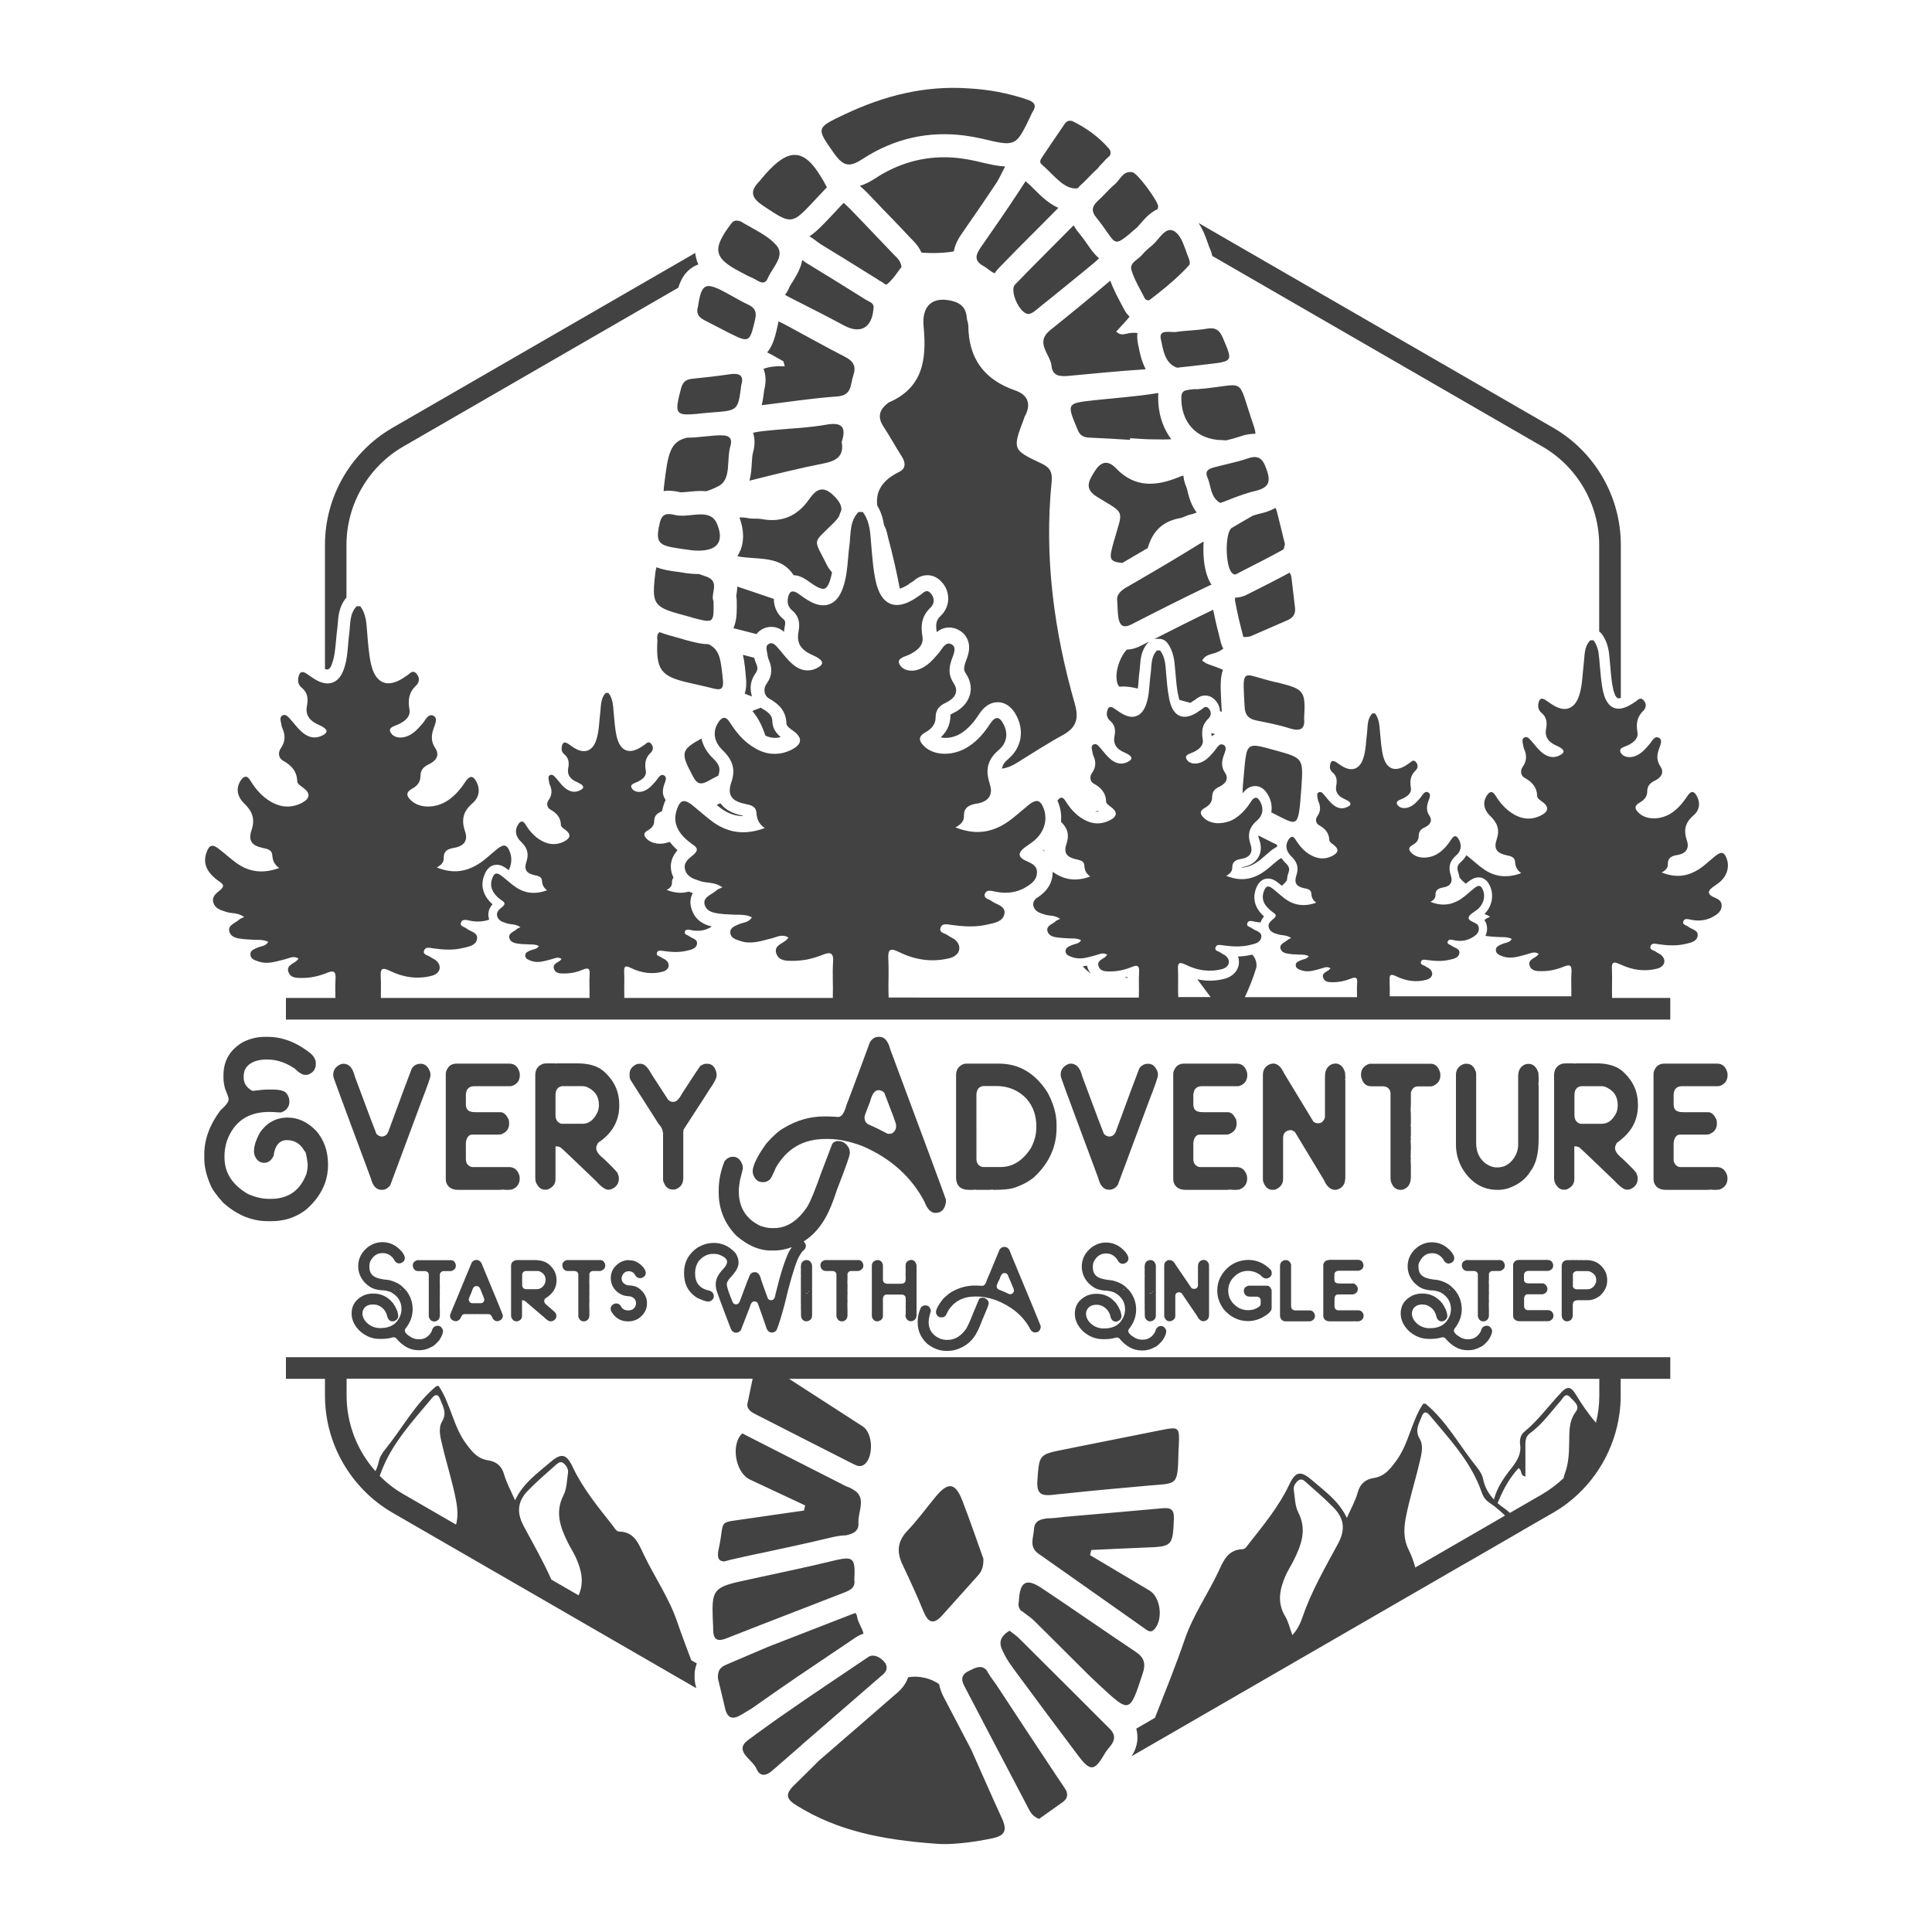 <?xml version="1.0" encoding="utf-8"?>
<!-- Generator: Adobe Illustrator 21.1.0, SVG Export Plug-In . SVG Version: 6.00 Build 0)  -->
<svg version="1.1" id="Layer_1" xmlns="http://www.w3.org/2000/svg" xmlns:xlink="http://www.w3.org/1999/xlink" x="0px" y="0px"
	 viewBox="0 0 1500 1500" style="enable-background:new 0 0 1500 1500;" xml:space="preserve">
<style type="text/css">
	.st0{fill:#424242;}
</style>
<path class="st0" d="M222,946.8c-3.4,0.8-6.9,1.3-10.6,1.3h-3.5c-12.5,0-24-4.8-34.7-14.4c-5.4-6-8.7-10.6-9.9-14
	c-3.1-7.1-4.7-13.9-4.7-20.3v-3.2c0-11.6,4.2-22.9,12.5-34.1c4.3-3.8,6.4-6.6,6.4-8.5v-0.4c0-0.9-1-3.6-2.8-8.1
	c-0.8-3.1-1.2-5.8-1.2-8v-2.3c0-11.3,5.1-20,15.5-25.9c5.4-2.6,10.9-3.9,16.5-3.9h2.7c4.7,0,9.4,0.8,14,2.3
	c6.4,2.1,12.7,5.6,18.9,10.5c2.7,2.4,4.1,5,4.1,7.7v0.4c0,4.4-2.2,7.2-6.6,8.6h-1.8c-2,0-4.7-1.6-8-4.9c-2.2-1.5-4.4-2.7-6.6-3.7
	c-4.9-2.2-9.7-3.3-14.6-3.3h-1.9c-8.3,0.4-13.6,3.3-15.9,8.8c-0.4,1.7-0.6,2.9-0.6,3.7v1.6c0,4.2,2.1,7.5,6.2,10l1.1,0.2h0.3
	c4.9-0.6,8.7-1,11.3-1h2.7c6.1,0,9.9,0.9,11.3,2.6c0,0,0,0,0,0c1.7,1.8,2.6,4.1,2.6,6.8c0,2.5-0.9,4.6-2.6,6.2c-1,0.9-2.3,1.7-4,2.2
	h-0.9c-4.2-0.3-6.9-0.4-8.1-0.4c-16.5,0-27.4,7.5-32.9,22.4c-1.3,4.3-1.9,8-1.9,11.3v1.6c0,11.9,6,21.2,18,28.3
	c5.7,2.6,11.3,3.9,16.6,3.9h1.6c4.3,0,8.1-0.7,11.5-2c7.3-2.8,12.5-8.5,15.9-17.3c0.7-2.8,1-5.3,1-7.5c-0.8-6.9-1.6-10.3-2.5-10.3
	c-3-5.6-7.6-8.5-13.6-8.5c-0.3,0-0.6,0-0.8,0c-5.4,0.4-8.6,4.5-9.6,12.2c-1.8,3.7-4.2,5.4-7.2,5.4c-3.8,0-6.4-2.2-7.8-6.7
	c-0.1-0.6-0.2-1.2-0.2-1.7v-0.6c0-4,1.5-8.8,4.6-14.4c5-7.4,11.8-11.3,20.2-11.7c0.5,0,1,0,1.5,0c8.1,0,15.4,3.5,22.1,10.4
	c2.9,3.4,5.2,7.3,6.7,11.5c1.6,4.5,2.4,9.4,2.4,14.8c0,5-0.8,9.7-2.4,14.2c-2.6,7.3-7.3,14-14.1,20.1
	C233.3,942.6,227.9,945.3,222,946.8z M326.5,825.9c-2.8,0-5.1,1.2-6.8,3.7c-2.1,5.3-8,21.2-17.8,47.9c-1,3.3-2.9,4.9-5.5,4.9
	c-1.3,0-2.7-0.6-4.1-2c-0.6-1.3-6.3-16.2-16.8-44.6c-1.3-5.3-3.4-8.5-6.4-9.5c-0.8-0.3-1.6-0.4-2.6-0.4c-0.4,0-1,0.1-1.6,0.2
	c-4.1,1.7-6.2,4.5-6.2,8.3c0,1.1,0.2,1.9,0.4,2.5c1.5,4.2,4.8,13.3,10,27.3c4.7,12.8,11,29.7,18.8,50.6c1.5,6,4.3,9,8.4,9h0.2
	c2.5,0,4.7-1.2,6.5-3.6c1-2.6,9.2-24.6,24.6-66.1c4.4-11.3,6.6-17.7,6.6-19v-1c0-0.5-0.1-1.1-0.2-1.6
	C332.5,828.1,330.1,825.9,326.5,825.9z M362.2,847c1-2.5,3.1-3.7,6.4-3.7h27.6c0.5,0,1-0.1,1.4-0.2c4-1.4,6-4.3,6-8.5
	c0-1.2-0.2-2-0.4-2.6c-1.4-4.2-3.9-6.2-7.8-6.2h-41.2c-2.3,0-4.2,0.8-5.7,2.3c-1.6,2.1-2.4,3.8-2.4,5.5v81.7c0,0.5,0.1,1.4,0.3,2.6
	c1.3,3.9,4.4,5.9,9.4,5.9h31.8c0.9,0,2-0.1,3.3-0.2c0,0.1,0.8,0.2,2.3,0.2h1c0.6,0,1.7-0.1,3.1-0.2c4.1-1.5,6.2-4.5,6.2-8.6v-0.4
	c0-0.4-0.1-1.1-0.2-1.8c-1.4-4.5-4.1-6.7-8.1-6.7h-28.5c-0.2,0-0.8-0.1-1.6-0.4c-2.3-1.2-3.4-3.1-3.4-5.7v-12.9
	c0.6-4.1,2.3-6.2,5-6.2h20c1.4,0,2.3-0.1,2.8-0.4c3.9-1.5,5.8-4.3,5.8-8.2c0-0.8-0.1-1.8-0.3-2.9c-1.8-3.9-3.9-5.9-6.5-5.9h-18.8
	c-4.2,0-8-0.5-8-6.3v-7.8C361.8,848.9,362,848.1,362.2,847z M480.8,857.7v0.5c0,12.2-5.5,21.8-16.5,29.1c-0.9,1.7-1.4,2.9-1.4,3.9
	c0,2.6,1.8,5.3,5.6,8.2c5.9,5.6,9.6,9.4,10.9,11.2c0.7,1.7,1.1,3.1,1.1,4.3c0,4.2-2.2,7.1-6.4,8.6l-1.8,0.2c-2.3,0-5.4-2.1-9.3-6.5
	c-18.2-17.5-27.4-26.2-27.6-26.2c-0.9-0.6-2.2-1-3.9-1l-0.2,0.4v25.1c0,3.7-2,6.3-6,8l-2.1,0.2c-3,0-5.2-1.8-6.9-5.3
	c-0.5-1.2-0.7-2.4-0.7-3.7v-80.1c0-4,1.8-6.8,5.3-8.4c0.9-0.4,2.3-0.6,3.9-0.6h5.9c0.5,0,0.7,0.1,0.7,0.2l1.3-0.2h15.7
	c9.6,0,16.7,2.4,21.5,7.2C477.2,839.7,480.8,848,480.8,857.7z M465,857.9c0-6.8-3.3-11.5-9.9-14.2c-1-0.3-2-0.4-3.1-0.4h-15.7
	c-3.3,0.6-5,2.9-5,6.9v15.7c0,3,1.2,5.1,3.5,6.2c0.4,0.3,0.9,0.4,1.4,0.4h16.1c4.8,0,8.7-2.9,11.5-8.8
	C464.7,861.8,465,859.9,465,857.9z M549.1,825.9h-0.9c-1.3,0-2.8,0.6-4.6,1.8c-1.4,2-6.2,9.1-14.1,21.4c-2.3,4.3-4.4,6.4-6.6,6.4
	c-1.7,0-3.1-0.5-4.2-1.7c-8.3-12.8-12.6-19.4-12.9-19.9c-2.8-5.3-5.6-8-8.3-8h-1.3c-0.4,0-1,0.1-1.6,0.2c-3.9,1.7-5.8,4.3-5.8,7.8
	v1.4c0,1,0.2,2.1,0.7,3.1l21.9,34.3c2.3,2.4,3.4,5.1,3.4,8v35.7c1.3,4.8,3.9,7.2,7.8,7.2c1,0,1.8-0.1,2.3-0.4
	c3.8-1.5,5.6-4.5,5.6-8.6v-35.3c0-0.6,0.1-1.4,0.3-2.4c12.9-19.9,19.5-30,19.7-30.6c3.9-5.3,5.9-9.2,5.9-11.6c0-0.6-0.1-1.2-0.2-2
	C555.1,828.2,552.7,825.9,549.1,825.9z M691.2,814.7c28.6,76.8,43,115.6,43.2,116.7v2c-0.8,5.5-3.5,8.3-8.1,8.3
	c-3.5,0-6.4-2.9-8.5-8.6c-10.1-19.3-26.2-33.8-48.2-43.3c-9.9-3.7-18.7-5.5-26.5-5.5h-2.3c-17.1,0-30,7.5-38.5,22.4
	c-2.5,6-4.1,9.1-5,9.4c-1.5,1.2-3,1.7-4.4,1.7H592c-3.6,0-6.1-2.2-7.4-6.6c-0.1-0.5-0.2-1.1-0.2-1.6v-1c0.5-4.7,4-11.7,10.6-20.8
	c5.5-6.2,10-10.2,13.4-11.9c10-6.1,20.4-9.1,31.4-9.1h2.3c2.5,0,5.4,0.2,8.7,0.4c2.7,0,4.8-3.2,6.5-9.6c1-2.2,7-18.4,18.1-48.4
	c1.8-2.8,4-4.2,6.4-4.2h0.9C686.7,804.9,689.5,808.2,691.2,814.7z M695.8,873.5c0-0.9-3.1-9.3-9.2-25c-1.2-1.4-2.7-2.1-4.6-2.1
	c-2.8,0-5,3-6.5,9c-2.8,7-4.3,11-4.3,11.9v0.2c0,2.9,1.3,4.9,3.9,5.9c4,1.7,8.5,3.9,13.4,6.5c0.4,0.3,0.8,0.4,1.1,0.4h1
	c2.3,0,4.1-1.5,5.1-4.5V873.5z M742.9,918.1c-0.4-1.1-0.6-2.1-0.6-2.9v-80.6c0-4.2,2-7,6-8.6l1.8-0.2h25.5
	c15.6,0,28.1,7.4,37.6,22.2c4.7,8.6,7.1,17,7.1,25.2v2.6c0,14.7-5.9,27.5-17.7,38.4c-4.3,3.5-9.6,6.2-16.1,8.3
	c-3.6,0.9-8.5,1.3-14.9,1.3c-0.5,0-0.8-0.1-1-0.2c-1,0.1-1.8,0.2-2.5,0.2h-9.3c-0.6,0-1.2-0.1-1.8-0.2c-0.4,0.1-1,0.2-1.6,0.2h-3
	C747.3,923.8,744,921.9,742.9,918.1z M758.1,899.6c0,3.7,1.7,5.9,5,6.5h13.7c9.6,0,17.6-5.1,23.9-15.3c2.7-5.3,3.9-10.4,3.9-15.7
	v-0.7c0-20.9-15.8-31.2-30.6-31.2h-9.7c-3.3,0-5.3,1.6-6,4.9c-0.1,0.4-0.2,1.1-0.2,1.8V899.6z M891.3,825.9c-2.8,0-5.1,1.2-6.8,3.7
	c-2.1,5.3-8,21.2-17.8,47.9c-1,3.3-2.9,4.9-5.5,4.9c-1.3,0-2.7-0.6-4.1-2c-0.6-1.3-6.3-16.2-16.8-44.6c-1.6-6.7-4.6-10-9-10
	c-0.4,0-1,0.1-1.6,0.2c-4.1,1.7-6.2,4.5-6.2,8.3c0,1.1,0.2,1.9,0.4,2.5c2.8,8.1,12.5,34.1,28.8,77.9c1.5,6,4.3,9,8.4,9h0.2
	c2.5,0,4.7-1.2,6.5-3.6c1-2.6,9.2-24.6,24.6-66.1c4.4-11.3,6.6-17.7,6.6-19v-1c0-0.5-0.1-1.1-0.2-1.6
	C897.3,828.1,894.9,825.9,891.3,825.9z M927.1,847c1-2.5,3.1-3.7,6.4-3.7H961c0.5,0,1-0.1,1.4-0.2c4-1.4,6-4.3,6-8.5
	c0-1.2-0.2-2-0.4-2.6c-1.4-4.2-3.9-6.2-7.8-6.2h-41.2c-2.3,0-4.2,0.8-5.7,2.3c-1.6,2.1-2.4,3.8-2.4,5.5v81.7c0,0.5,0.1,1.4,0.3,2.6
	c1.3,3.9,4.4,5.9,9.4,5.9h31.8c0.9,0,2-0.1,3.3-0.2c0,0.1,0.8,0.2,2.3,0.2h1c0.6,0,1.7-0.1,3.1-0.2c4.1-1.5,6.2-4.5,6.2-8.6v-0.4
	c0-0.4-0.1-1.1-0.2-1.8c-1.4-4.5-4.1-6.7-8.1-6.7h-28.5c-0.2,0-0.8-0.1-1.6-0.4c-2.3-1.2-3.4-3.1-3.4-5.7v-12.9
	c0.6-4.1,2.3-6.2,5-6.2h20c1.4,0,2.3-0.1,2.8-0.4c3.9-1.5,5.8-4.3,5.8-8.2c0-0.8-0.1-1.8-0.3-2.9c-1.8-3.9-3.9-5.9-6.5-5.9h-18.8
	c-4.2,0-8-0.5-8-6.3v-7.8C926.7,848.9,926.8,848.1,927.1,847z M1036.7,825.7l-2.3,0.4c-3.8,1.5-5.7,4.7-5.7,9.8v31.6
	c-1,3.1-2.7,4.6-5.3,4.6h-0.2c-1.2,0-2.3-0.4-3.5-1.3l-22.8-37.6c-2.3-5-5.1-7.5-8.6-7.5c-0.2,0.1-1,0.3-2,0.4
	c-3.9,1.5-5.8,4.4-5.8,8.5V915c0,1.2,0.1,2,0.3,2.6c1.5,4.2,3.9,6.2,7.2,6.2l2.2-0.2c4-1.7,6-4.5,6-8.3v-31.7c0-3.8,1.9-5.9,5.8-6.2
	c0.9,0,2,0.5,3.4,1.5l22.4,37.1c2.3,5.3,5.3,7.8,8.8,7.8c1.2,0,2.3-0.4,3.5-1c3-1.6,4.4-4.5,4.4-8.8v-75.3l-0.2-1
	c0.1,0,0.2-0.2,0.2-0.5v-1.2c0-0.6-0.1-1.8-0.2-3.3C1043,828.1,1040.3,825.7,1036.7,825.7z M1110.8,825.9h-47.6
	c-4.3,1.5-6.5,4.3-6.5,8.3v1.2c1,5.3,3.6,8,8,8h9.4c3.6,0.4,5.5,2.4,5.5,5.9v64.9c0,1.5,0.1,2.6,0.3,3.1c1.4,4.4,3.9,6.5,7.6,6.5
	c1.3,0,2.3-0.3,3.1-0.8c3.2-1.5,4.8-4.6,4.8-9.4v-8.3c0-1.2-0.1-2.9-0.2-5.3c0.1,0,0.2-0.2,0.2-0.4l-0.2-1c0.1-3.6,0.2-6.3,0.2-8.4
	c0-1.2-0.1-2.8-0.2-4.5c0.1-0.4,0.2-1,0.2-1.5c0-0.3-0.1-0.5-0.2-0.8c0.1-0.9,0.2-1.6,0.2-2.1v-5.9c0-0.5-0.1-1.1-0.2-1.6
	c0.1-0.5,0.2-1.1,0.2-1.6v-4.3c0-2.9-0.1-5-0.2-6.2c0.1-1.3,0.2-3.4,0.2-6.3v-7.2c1-3.1,2.7-4.7,5.3-4.7h9.6c1,0,1.7-0.1,2.3-0.4
	c3.8-1.7,5.7-4.4,5.7-8.1v-0.5c0-0.4-0.1-1.1-0.2-1.8C1116.7,828.1,1114.3,825.9,1110.8,825.9z M1146,832.6
	c-1.4-4.5-3.8-6.7-7.2-6.7h-1.8c-4.4,1.5-6.6,4.4-6.6,8.5v54.3c0,6.4,1.6,12.5,4.8,18.3c6.8,11.2,15.9,16.8,27.4,16.8h0.2
	c3,0,5.8-0.4,8.5-1.3c8-2.9,13.6-7.4,17-13.2c4.3-5.5,6.3-13.9,6.3-25v-41l-0.2-2.4c0.1,0,0.2-0.4,0.2-1.3v-2.8
	c0-0.8-0.1-2.1-0.2-3.9c-1.5-4.5-4-6.9-7.5-6.9h-0.6c-0.4,0-1,0.1-1.6,0.2c-4,1.4-6,4.5-6,9.4v53.3c0,2.4-0.6,4.9-1.6,7.3
	c-3.4,6.8-8.3,10.2-14.6,10.2c-3.5,0-6.6-1.2-9.6-3.5c-4.5-3.7-6.8-8.8-6.8-15.3v-53C1146.1,833.9,1146,833.3,1146,832.6z
	 M1255.3,887.3c-0.9,1.7-1.4,2.9-1.4,3.9c0,2.3,1.5,4.7,4.4,7.2c0.4,0.3,0.8,0.7,1.2,1c5.9,5.6,9.6,9.4,10.9,11.2
	c0.7,1.7,1.1,3.1,1.1,4.3c0,4.2-2.2,7.1-6.4,8.6l-1.8,0.2c-1.4,0-3.1-0.8-5.1-2.4c-1.3-1-2.7-2.4-4.3-4.1c-4.8-4.6-9-8.6-12.5-12
	c-9.9-9.5-14.9-14.2-15-14.2c-0.9-0.6-2.2-1-3.9-1l-0.2,0.4v25.1c0,3.7-2,6.3-6,8l-2.1,0.2c-3,0-5.2-1.8-6.9-5.3
	c-0.5-1.2-0.7-2.4-0.7-3.7v-80.1c0-4,1.8-6.8,5.3-8.4c0.9-0.4,2.3-0.6,3.9-0.6h5.9c0.5,0,0.7,0.1,0.7,0.2l1.3-0.2h15.7
	c0.7,0,1.4,0,2,0c7,0.3,12.6,1.9,16.8,4.9c1,0.7,1.8,1.4,2.7,2.3c7.2,6.8,10.8,15.1,10.8,24.8v0.5c0,11-4.5,19.9-13.4,26.9
	C1257.4,885.9,1256.4,886.6,1255.3,887.3z M1255,863.8c0.7-2,1-3.9,1-5.9c0-6.8-3.3-11.5-9.9-14.2c-1-0.3-2-0.4-3.1-0.4h-1.5h-14.1
	c-3.3,0.6-5,2.9-5,6.9v15.7c0,3,1.2,5.1,3.5,6.2c0.4,0.3,0.9,0.4,1.4,0.4h14.1h1.9C1248.3,872.6,1252.1,869.7,1255,863.8z
	 M1299.9,847c1-2.5,3.1-3.7,6.4-3.7h27.6c0.5,0,1-0.1,1.4-0.2c4-1.4,6-4.3,6-8.5c0-1.2-0.2-2-0.4-2.6c-1.4-4.2-3.9-6.2-7.8-6.2
	h-36.3h-4.9c-2.3,0-4.2,0.8-5.7,2.3c-1.6,2.1-2.4,3.8-2.4,5.5v81.7c0,0.5,0.1,1.4,0.3,2.6c1.3,3.9,4.4,5.9,9.4,5.9h3.3h28.5
	c0.9,0,2-0.1,3.3-0.2c0,0.1,0.8,0.2,2.3,0.2h1c0.6,0,1.7-0.1,3.1-0.2c4.1-1.5,6.2-4.5,6.2-8.6v-0.4c0-0.4-0.1-1.1-0.2-1.8
	c-1.4-4.5-4.1-6.7-8.1-6.7h-28.5c-0.2,0-0.8-0.1-1.6-0.4c-2.3-1.2-3.4-3.1-3.4-5.7v-12.9c0.6-4.1,2.3-6.2,5-6.2h20
	c1.4,0,2.3-0.1,2.8-0.4c3.9-1.5,5.8-4.3,5.8-8.2c0-0.8-0.1-1.8-0.3-2.9c-1.8-3.9-3.9-5.9-6.5-5.9h-18.8c-4.2,0-8-0.5-8-6.3v-7.8
	C1299.5,848.9,1299.7,848.1,1299.9,847z M281.8,1017.4c-0.3,0.7-0.4,1.5-0.4,2.4c0,5.7,6.4,11.3,13.3,11.3h1
	c7.3,0,12.3-3.1,14.9-9.2c0.7-1.8,1.1-3.6,1.1-5.6c0-5.7-2.7-10-8.2-13.1c-2.5-1-5.1-1.5-7.9-1.5c-5.7-0.7-8.2-1.9-12.4-5.9
	c-3.4-3.8-5.1-8-5.1-12.7c0-6,2.6-11,7.7-15c3.5-2.5,7.2-3.7,11.1-3.7c5.9,0,10.9,2.5,15.1,7.4c1.5,1.9,2.3,3.6,2.3,4.8v0.1
	c0,1.9-1,3.2-3.1,4c-0.5,0.1-0.9,0.2-1.3,0.2c-1.8,0-3.2-1.2-4.3-3.5c-2.2-3-5-4.5-8.3-4.5h-0.4c-4.1,0-7.2,2.1-9.4,6.4
	c-0.5,1.2-0.7,2.3-0.7,3.4v0.7c0,7.6,5,9.5,15.1,10.4c5.1,1.3,8.8,3.2,11.2,5.9c0.8,0.6,1.8,1.7,2.9,3.1c2.9,4.1,4.4,8.7,4.4,13.7
	c0,5.4-1.9,10.5-5.7,15.2c-0.2,0.3-0.3,0.8-0.4,1.3c0,1.6,1.7,3.4,5.2,5.4c1.8,1,3.6,1.4,5.6,1.4h0.6c4,0,7.1-2,9.4-6
	c0.5-1.9,1.2-3.2,2.2-3.8c0.9-0.5,1.7-0.7,2.5-0.7c1.8,0,3.1,1,4,3.1c0.1,0.3,0.2,0.6,0.2,1.2v0.1c-0.2,1.9-1.2,4.2-3,6.9
	c-2.5,2.9-4.5,4.7-6.1,5.2c-2.9,1.6-5.9,2.5-9,2.5h-1.1c-6.4,0-12.2-3.2-17.4-9.5c-0.6-0.4-1.2-0.6-1.9-0.6c-3.1,0.9-6,1.3-8.5,1.3
	h-2.5c-5.3,0-10.2-1.9-14.8-5.8c-4.5-4.2-6.7-8.9-6.7-14c0-6.2,3-10.8,9.2-13.9c2.4-1,4.8-1.5,7.2-1.5h0.6c6.1,0,11.1,2.5,15.2,7.5
	c2.4,3.5,3.8,6.8,4,9.8c0,1.9-1,3.2-2.9,4c-0.2,0.1-0.7,0.3-1.4,0.3c-2,0-3.3-1.1-4.1-3.3c-0.3-1.9-1.1-3.8-2.5-5.7
	c-2.4-2.7-5.2-4.1-8.4-4.1C285.7,1012.7,283,1014.3,281.8,1017.4z M306.4,1001.6H306v0.2l0.4,0.1V1001.6z M311.2,1000.9h-0.7v0.3
	c0,0.1,0,0.2,0.2,0.2h0.2c0.1,0,0.2-0.1,0.3-0.3V1000.9z M320.5,982.4v0.6c0.5,2.6,2,3.9,4.3,3.9h5.1c2,0.2,3,1.2,3,2.9v31.5
	c0,0.7,0,1.3,0.2,1.5c0.7,2.1,2.1,3.2,4.1,3.2c0.7,0,1.3-0.1,1.7-0.4c1.7-0.7,2.6-2.2,2.6-4.5v-4c0-0.6,0-1.4-0.1-2.6
	c0,0,0.1-0.1,0.1-0.2l-0.1-0.5c0-1.7,0.1-3.1,0.1-4.1c0-0.6,0-1.3-0.1-2.2c0-0.2,0.1-0.5,0.1-0.7c0-0.1,0-0.3-0.1-0.4
	c0-0.4,0.1-0.8,0.1-1v-2.9c0-0.3,0-0.5-0.1-0.8c0-0.3,0.1-0.5,0.1-0.8v-2.1c0-1.4,0-2.4-0.1-3c0-0.6,0.1-1.6,0.1-3.1v-3.5
	c0.5-1.5,1.5-2.3,2.9-2.3h5.2c0.5,0,0.9,0,1.2-0.2c2-0.8,3.1-2.1,3.1-3.9v-0.3c0-0.2,0-0.5-0.1-0.9c-0.7-2.2-2-3.2-3.9-3.2H324
	C321.7,979.1,320.5,980.4,320.5,982.4z M374.6,982.6c10.5,25.2,15.7,37.9,15.7,38.3l0.1,0.6c0,1.9-1,3.2-3.1,4.1
	c-0.6,0-0.9,0.1-1,0.2c-2,0-3.5-1.1-4.3-3.4c-0.6-1.4-1.5-2.1-2.8-2.1h-8.4l-0.6-0.1c-0.1,0-0.3,0.1-0.5,0.1h-1.5
	c-0.7,0-1.1,0-1.4-0.1c-0.6,0-1.2,0.1-1.7,0.1h-4.6c-1.3,0-2.2,1.1-3,3.3c-1.1,1.5-2.3,2.2-3.7,2.2c-2.9-0.4-4.4-1.9-4.4-4.4
	c0-0.7,1.8-5.2,5.4-13.5c2.7-6.6,6.5-15.9,11.5-27.8c1.1-1.3,2.3-1.9,3.7-1.9C372.1,978.3,373.7,979.7,374.6,982.6z M376,1008.9
	c0-0.5-1.1-3.3-3.2-8.4c-0.6-1.3-1.5-2-2.8-2h-0.3c-1.5,0-2.7,1.4-3.4,4.3c-1.6,3.5-2.4,5.6-2.4,6.3c0.4,1.8,1.4,2.7,2.9,2.7h6.4
	c1.4,0,2.4-0.7,2.8-2.2L376,1008.9z M414.7,978.3c5.2,0,9.1,1.2,11.6,3.5c3.9,3.3,5.8,7.3,5.8,12v0.3c0,5.9-3,10.6-8.9,14.1
	c-0.5,0.8-0.7,1.4-0.7,1.9c0,1.3,1,2.6,3,4c3.2,2.7,5.2,4.5,5.9,5.4c0.4,0.8,0.6,1.5,0.6,2.1c0,2-1.2,3.5-3.5,4.2l-1,0.1
	c-1.3,0-2.9-1-5.1-3.2c-9.9-8.5-14.9-12.7-14.9-12.7c-0.5-0.3-1.2-0.5-2.1-0.5l-0.1,0.2v12.2c0,1.8-1.1,3.1-3.3,3.9l-1.1,0.1
	c-1.6,0-2.8-0.9-3.7-2.6c-0.3-0.6-0.4-1.2-0.4-1.8v-38.8c0-1.9,1-3.3,2.9-4.1c0.5-0.2,1.2-0.3,2.1-0.3h3.2c0.3,0,0.4,0,0.4,0.1
	l0.7-0.1H414.7z M416.6,986.8h-8.5c-1.8,0.3-2.7,1.4-2.7,3.3v7.6c0,1.5,0.7,2.5,1.9,3c0.2,0.1,0.5,0.2,0.8,0.2h8.7
	c2.6,0,4.7-1.4,6.2-4.3c0.4-1,0.6-1.9,0.6-2.9c0-3.3-1.8-5.6-5.4-6.9C417.8,986.9,417.2,986.8,416.6,986.8z M457.5,989.1
	c0.5-1.5,1.5-2.3,2.9-2.3h5.2c0.5,0,0.9,0,1.2-0.2c2-0.8,3.1-2.1,3.1-3.9v-0.3c0-0.2,0-0.5-0.1-0.9c-0.7-2.2-2-3.2-3.9-3.2h-25.8
	c-2.4,0.7-3.5,2.1-3.5,4v0.6c0.5,2.6,2,3.9,4.3,3.9h5.1c2,0.2,3,1.2,3,2.9v31.5c0,0.7,0,1.3,0.2,1.5c0.7,2.1,2.1,3.2,4.1,3.2
	c0.7,0,1.3-0.1,1.7-0.4c1.7-0.7,2.6-2.2,2.6-4.5v-4c0-0.6,0-1.4-0.1-2.6c0,0,0.1-0.1,0.1-0.2l-0.1-0.5c0-1.7,0.1-3.1,0.1-4.1
	c0-0.6,0-1.3-0.1-2.2c0-0.2,0.1-0.5,0.1-0.7c0-0.1,0-0.3-0.1-0.4c0-0.4,0.1-0.8,0.1-1v-2.9c0-0.3,0-0.5-0.1-0.8
	c0-0.3,0.1-0.5,0.1-0.8v-2.1c0-1.4,0-2.4-0.1-3c0-0.6,0.1-1.6,0.1-3.1V989.1z M488.1,978.3c-2.1,0-4.4,0.6-6.8,1.9
	c-4.7,3-7.1,7-7.1,12.1c0,4.2,1.7,7.9,5.2,10.9c2.2,1.6,4.3,2.6,6.2,2.9l4.1,0.5c2.7,1,4.1,2.7,4.1,5.1v0.4c0,0.3,0,0.6-0.1,1
	c-0.9,2.9-2.9,4.3-6,4.3c-2.1,0-3.8-0.7-5-2.2c-1-2.2-2.4-3.2-4.3-3.2h-0.2c-0.2,0-0.5,0-0.8,0.1c-2.2,0.8-3.3,2.2-3.3,4
	c0,0.7,0.2,1.4,0.5,2.1c3,5.1,7.3,7.7,12.8,7.7h0.6c2.9,0,5.5-0.8,7.9-2.3c4.2-3.1,6.4-6.9,6.4-11.3v-1c0-2.9-1.1-5.7-3.4-8.5
	c-3.7-3.8-5.4-4.5-12-5c-2.9-1-4.3-2.8-4.3-5.4l0.2-1.2c1-2.8,2.7-4.2,5.2-4.2h0.5c1.4,0,2.8,0.6,4,1.9c1.1,2.3,2.5,3.4,4.2,3.4h1
	c2.4-0.6,3.7-2.1,3.7-4.3c0-0.8-0.6-2.1-1.7-3.8c-3.3-3.8-6.8-5.7-10.6-5.7h-0.6L488.1,978.3z M566.8,992.2
	c4.4-4.6,6.6-8.4,6.6-11.5v-0.9c0-2.2-0.8-4.6-2.5-7.1c-4.7-5.1-10.2-7.7-16.6-7.7c-4.6,0-8.9,1.3-13,3.8
	c-6.8,4.8-10.2,11.2-10.2,19.2v0.7c0,8.4,3.4,14.7,10.1,18.9c4,1.9,6.8,2.9,8.6,2.9h0.2c0.2,0,0.5,0,0.9-0.1c2.2-0.8,3.3-2.2,3.3-4
	c0-2.7-1.8-4.3-5.4-4.8c-6.1-1.9-9.1-6.1-9.1-12.5v-1.1c0-3.2,0.9-6.1,2.7-8.8c3.2-3.8,6.9-5.7,11.3-5.7h1.3c0.7,0,1.7,0.2,3,0.5
	c4.4,1.6,6.5,3.5,6.5,5.6v0.1c0,1.6-1.1,3.6-3.4,6c-3.6,3.8-5.4,7.5-5.4,11.3v0.5c0,0.8,0.1,1.8,0.3,2.9c0,1.1,3.7,11.2,11,30.2
	c0.9,2.7,2.4,4.1,4.5,4.1c1.4,0,2.6-0.6,3.7-1.9l7-18.1c0.7-2.9,1.9-4.3,3.5-4.3c1,0,1.9,0.4,2.6,1.3l6.2,17.6
	c0.8,3.5,2.4,5.3,4.8,5.3c1.4,0,2.7-0.6,3.7-2c1.7-4.2,3.7-10.7,6.1-19.6c3.8-16.2,7.2-27.8,10.1-35c1-2.3,2.3-4.4,3.7-6.3
	c1.9-1.4,2.8-2.9,2.8-4.4l-0.1-0.8c-0.4-1.2-1-2.1-1.7-2.6c14.3-9.1,20.5-23.4,25.9-40.1c6.7-17.2,10-26.6,10-28.3v-0.8
	c0-0.7-0.2-1.8-0.6-3.1c-2-3.8-4.9-5.7-8.6-5.7c-1.8,0-3.3,0.7-4.4,2.1l-8.4,22c-4.7,13.4-8.3,22.2-10.8,26.5
	c-7.3,11.3-16.1,17-26.2,17h-1.5c-2.7,0-5.6-0.6-9.1-1.8c-11-5.3-16.6-14.3-16.6-26.7c0-2.5,0.3-5.3,0.9-8.6c1.5-5.9,2.3-9,2.3-9.4
	c-0.1-0.7-0.2-1.3-0.2-2c-1.4-4.5-3.9-6.9-7.4-6.9H569c-2.4,0-4.5,1.1-6.4,3.3c-3.1,7.6-4.6,15.2-4.6,22.7v1.8
	c0,12.9,4.6,24.2,13.7,33.5c4.2,3.6,8.4,6.4,12.6,8.3c4.7,2.1,9.4,3.2,14.1,3.2h3c0.7,0,1.4,0,2-0.1c3.3-0.2,6.7-0.9,10.2-2.1
	c0.4-0.2,0.8-0.3,1.2-0.5c-0.7,1-1.4,2.2-2.2,3.5c-3.3,6.8-6.8,17.8-10.5,33.1c-0.4,3.1-1.5,4.7-3.4,4.7c-1,0-1.8-0.4-2.5-1.3
	c-0.3-0.7-2.1-5.6-5.3-14.7c-0.8-3.8-2.5-5.8-4.9-5.8c-1.4,0-2.6,0.6-3.5,1.7c-0.7,1.2-3.4,8.1-8.1,20.9c-0.6,1.6-1.6,2.4-2.9,2.4
	c-1,0-1.8-0.4-2.5-1.3c-3.1-7.5-4.7-12.2-4.7-14.2v-0.7C564.5,995.5,565.3,993.9,566.8,992.2z M621.8,1017.4c0-0.3,0-0.5,0.1-0.7
	c0-0.3-0.1-0.5-0.1-0.8v-1c0-0.6,0-0.9,0.1-0.9c0-0.6-0.1-1.1-0.1-1.4v-21.1c0-0.2,0-0.5,0.1-0.9c0-0.1-0.1-0.3-0.1-0.6v-3.2
	c0-0.3,0-0.5,0.1-0.8c0-0.2-0.1-0.5-0.1-0.7v-1.8c0-2.5,0.9-4.1,2.6-4.8c0.6-0.3,1.2-0.4,1.9-0.4c1.8,0,3.1,1,4,3.2
	c0.1,0.5,0.2,0.9,0.2,1.3v38.6c0,2-1,3.5-3.2,4.3c-0.7,0-1,0.1-1.1,0.2c-2,0-3.4-1.1-4.2-3.3c0-0.9-0.1-1.5-0.1-1.9V1017.4z
	 M627.4,1003.1h0.2c0,0,0.1,0,0.1-0.1l0.2,0.1h0.1v-0.5h-0.2c0,0.2-0.1,0.3-0.3,0.3V1003.1z M626.1,1004.2c0,0.1,0.2,0.2,0.6,0.3
	l0.1-0.2c0-0.3-0.3-0.4-0.6-0.4h-0.1V1004.2z M625.5,1003.3c0,0.1,0,0.2,0.2,0.2v-0.1c0-0.1,0-0.2-0.2-0.2V1003.3z M657.9,989.1
	c0.5-1.5,1.5-2.3,2.9-2.3h5.2c0.5,0,0.9,0,1.2-0.2c2-0.8,3.1-2.1,3.1-3.9v-0.3c0-0.2,0-0.5-0.1-0.9c-0.7-2.2-2-3.2-3.9-3.2h-25.8
	c-2.4,0.7-3.5,2.1-3.5,4v0.6c0.5,2.6,2,3.9,4.3,3.9h5.1c2,0.2,3,1.2,3,2.9v31.5c0,0.7,0,1.3,0.2,1.5c0.7,2.1,2.1,3.2,4.1,3.2
	c0.7,0,1.3-0.1,1.7-0.4c1.7-0.7,2.6-2.2,2.6-4.5v-4c0-0.6,0-1.4-0.1-2.6c0,0,0.1-0.1,0.1-0.2l-0.1-0.5c0-1.7,0.1-3.1,0.1-4.1
	c0-0.6,0-1.3-0.1-2.2c0-0.2,0.1-0.5,0.1-0.7c0-0.1,0-0.3-0.1-0.4c0-0.4,0.1-0.8,0.1-1v-2.9c0-0.3,0-0.5-0.1-0.8
	c0-0.3,0.1-0.5,0.1-0.8v-2.1c0-1.4,0-2.4-0.1-3c0-0.6,0.1-1.6,0.1-3.1V989.1z M703,1020.6c0,0.5,0,1.1,0.1,1.8
	c0.8,2.3,2.2,3.4,4.2,3.4c0.5,0,1-0.2,1.7-0.4c1.7-0.8,2.6-2.3,2.6-4.4v-38c0-0.6-0.1-1.1-0.2-1.6c-0.8-2.1-2.1-3.2-3.9-3.2
	c-0.3,0-0.6,0-1,0.1c-2.3,0.7-3.4,2.1-3.4,4.1c0,0,0.1,0,0.1,0.1c0,0.1-0.1,0.3-0.1,0.4v2.1c0,0.4,0,0.8,0.1,1.2
	c0,0.3-0.1,0.7-0.1,1.1v2.8c0,0.6,0,1.4,0.1,2.4l-0.2,2.2c-0.5,1.3-1.7,2-3.5,2h-8.9c-0.8,0-1.7,0-2.7-0.1c-1.6-0.5-2.4-1.5-2.4-3
	V982c-0.7-2.5-2-3.7-4.2-3.7l-1,0.1c-2.2,0.7-3.4,2.2-3.4,4.3v39c0,0.2,0,0.5,0.1,0.9c0.8,2.2,2.2,3.3,4.2,3.3l1-0.2
	c2.2-0.7,3.3-2.1,3.3-3.9v-13.8c0.4-1.9,1.3-2.9,2.7-2.9h12.6c1.6,0.6,2.4,1.4,2.4,2.6v2.6l0.1,0.6c0,0.1-0.1,0.3-0.1,0.5v4.5
	l0.1,0.6c0,0.1-0.1,0.3-0.1,0.5v2.1l0.1,0.5c0,0-0.1,0.1-0.1,0.3V1020.6z M722.7,1017.8c0-0.3-0.1-0.6-0.1-1c-0.8-2.2-2.1-3.3-4-3.3
	h-0.2c-1.3,0-2.4,0.5-3.4,1.6c-1.7,3.7-2.5,7.3-2.5,11v0.9c0,6.3,2.5,11.7,7.4,16.3c4.7,3.7,9.6,5.5,14.5,5.5h1.6
	c2.1,0,4.3-0.3,6.6-1c11.9-4,16-12.1,19.6-21.9c3.6-8.3,5.4-12.9,5.4-13.7v-0.4c0-0.3-0.1-0.9-0.3-1.5c-1.1-1.9-2.7-2.8-4.7-2.8
	c-1,0-1.8,0.3-2.4,1l-4.5,10.7c-2.5,6.5-4.5,10.8-5.8,12.8c-4,5.5-8.7,8.3-14.2,8.3h-0.8c-1.4,0-3-0.3-4.9-0.9c-6-2.6-9-6.9-9-12.9
	c0-1.2,0.2-2.6,0.5-4.2C722.3,1019.5,722.7,1018,722.7,1017.8z M739.8,1002.5c5.4-2.9,11.1-4.4,17-4.4h1.3c1.4,0,2.9,0.1,4.7,0.2
	c1.4,0,2.6-1.6,3.5-4.7c0.5-1.1,3.8-8.9,9.8-23.5c1-1.3,2.2-2,3.4-2h0.5c2.1,0,3.7,1.6,4.6,4.8c15.5,37.2,23.3,56.1,23.4,56.6v1
	c-0.4,2.7-1.9,4-4.4,4c-1.9,0-3.4-1.4-4.6-4.2c-5.5-9.4-14.2-16.4-26.1-21c-5.4-1.8-10.1-2.7-14.4-2.7h-1.3
	c-9.3,0-16.2,3.6-20.9,10.8c-1.4,2.9-2.2,4.4-2.7,4.6c-0.8,0.6-1.6,0.8-2.4,0.8h-0.4c-2,0-3.3-1.1-4-3.2c0-0.3-0.1-0.5-0.1-0.8v-0.5
	c0.3-2.3,2.2-5.7,5.7-10.1C735.5,1005.3,737.9,1003.4,739.8,1002.5z M773.8,998.5c0,1.4,0.7,2.4,2.1,2.9c2.2,0.8,4.6,1.9,7.3,3.2
	c0.2,0.1,0.4,0.2,0.6,0.2h0.6c1.3,0,2.2-0.7,2.8-2.2v-1.1c0-0.4-1.7-4.5-5-12.1c-0.7-0.7-1.5-1-2.5-1c-1.5,0-2.7,1.5-3.5,4.4
	C774.5,996,773.8,997.9,773.8,998.5L773.8,998.5z M901.3,1029.5c1.8,0,3.1,1,4,3.1c0.1,0.3,0.2,0.6,0.2,1.2v0.1
	c-0.2,1.9-1.2,4.2-3,6.9c-2.5,2.9-4.5,4.7-6.1,5.2c-2.9,1.6-5.9,2.5-9,2.5h-1.1c-6.4,0-12.2-3.2-17.4-9.5c-0.6-0.4-1.2-0.6-1.9-0.6
	c-3.1,0.9-6,1.3-8.5,1.3h-2.5c-5.3,0-10.2-1.9-14.8-5.8c-4.5-4.2-6.7-8.9-6.7-14c0-6.2,3-10.8,9.2-13.9c2.4-1,4.8-1.5,7.2-1.5h0.6
	c6.1,0,11.1,2.5,15.2,7.5c2.4,3.5,3.8,6.8,4,9.8c0,1.9-1,3.2-2.9,4c-0.2,0.1-0.7,0.3-1.4,0.3c-2,0-3.3-1.1-4.1-3.3
	c-0.3-1.9-1.1-3.8-2.5-5.7c-2.4-2.7-5.2-4.1-8.4-4.1c-4,0-6.6,1.6-7.8,4.7c-0.3,0.7-0.4,1.5-0.4,2.4c0,5.7,6.4,11.3,13.3,11.3h1
	c7.3,0,12.3-3.1,14.9-9.2c0.7-1.8,1.1-3.6,1.1-5.6c0-5.7-2.7-10-8.2-13.1c-2.5-1-5.1-1.5-7.9-1.5c-5.7-0.7-8.2-1.9-12.4-5.9
	c-3.4-3.8-5.1-8-5.1-12.7c0-6,2.6-11,7.7-15c3.5-2.5,7.2-3.7,11.1-3.7c5.9,0,10.9,2.5,15.1,7.4c1.5,1.9,2.3,3.6,2.3,4.8v0.1
	c0,1.9-1,3.2-3.1,4c-0.5,0.1-0.9,0.2-1.4,0.2c-1.8,0-3.2-1.2-4.3-3.5c-2.2-3-5-4.5-8.3-4.5h-0.4c-4.1,0-7.2,2.1-9.4,6.4
	c-0.5,1.2-0.7,2.3-0.7,3.4v0.7c0,7.6,5,9.5,15.1,10.4c5.1,1.3,8.8,3.2,11.2,5.9c0.8,0.6,1.8,1.7,2.9,3.1c2.9,4.1,4.4,8.7,4.4,13.7
	c0,5.4-1.9,10.5-5.7,15.2c-0.2,0.3-0.3,0.8-0.4,1.3c0,1.6,1.7,3.4,5.2,5.4c1.8,1,3.6,1.4,5.6,1.4h0.6c4,0,7.1-2,9.4-6
	c0.5-1.9,1.2-3.2,2.2-3.8C899.7,1029.7,900.5,1029.5,901.3,1029.5z M868,1001.6h-0.4v0.2l0.4,0.1V1001.6z M872.8,1000.9h-0.7v0.3
	c0,0.1,0,0.2,0.2,0.2h0.2c0.1,0,0.2-0.1,0.3-0.3V1000.9z M888.7,1017.4c0-0.3,0-0.5,0.1-0.7c0-0.3-0.1-0.5-0.1-0.8v-1
	c0-0.6,0-0.9,0.1-0.9c0-0.6-0.1-1.1-0.1-1.4v-21.1c0-0.2,0-0.5,0.1-0.9c0-0.1-0.1-0.3-0.1-0.6v-3.2c0-0.3,0-0.5,0.1-0.8
	c0-0.2-0.1-0.5-0.1-0.7v-1.8c0-2.5,0.9-4.1,2.6-4.8c0.6-0.3,1.2-0.4,1.9-0.4c1.8,0,3.1,1,4,3.2c0.1,0.5,0.2,0.9,0.2,1.3v38.6
	c0,2-1,3.5-3.2,4.3c-0.7,0-1,0.1-1.1,0.2c-2,0-3.4-1.1-4.2-3.3c0-0.9-0.1-1.5-0.1-1.9V1017.4z M894.3,1003.1h0.2c0,0,0.1,0,0.1-0.1
	l0.2,0.1h0.1v-0.5h-0.2c0,0.2-0.1,0.3-0.3,0.3V1003.1z M893,1004.2c0,0.1,0.2,0.2,0.6,0.3l0.1-0.2c0-0.3-0.3-0.4-0.6-0.4H893V1004.2
	z M892.4,1003.3c0,0.1,0,0.2,0.2,0.2v-0.1c0-0.1,0-0.2-0.2-0.2V1003.3z M907,978.4c-2.1,0.7-3.1,2.1-3.1,4.1v39c0,0.6,0,1,0.2,1.3
	c0.8,2,2.1,3,3.9,3l1.2-0.1c2.2-0.8,3.3-2.2,3.3-4v-15.4c0-1.9,1-2.9,3.1-3c0.5,0,1.1,0.3,1.8,0.7l12.2,18c1.3,2.6,2.9,3.8,4.8,3.8
	c0.7,0,1.3-0.2,1.9-0.5c1.6-0.8,2.4-2.2,2.4-4.3v-36.5l-0.1-0.5c0,0,0.1-0.1,0.1-0.3v-0.6c0-0.3,0-0.9-0.1-1.6
	c-0.8-2.2-2.3-3.3-4.2-3.3l-1.2,0.2c-2,0.7-3.1,2.3-3.1,4.8v15.3c-0.5,1.5-1.5,2.2-2.9,2.2H927c-0.7,0-1.3-0.2-1.9-0.6l-12.4-18.2
	c-1.2-2.4-2.8-3.6-4.7-3.6C907.9,978.3,907.5,978.4,907,978.4z M954.8,982.9c-6.4,5.1-9.7,11.5-9.7,18.9v0.5c0,5,1.7,9.8,5.1,14.4
	c5.3,6,11.6,9,18.9,9c3.2,0,6.4-0.7,9.8-2.2c5.6-2.9,8.4-5.4,8.4-7.8v-13.5c0-0.3,0-0.5-0.1-0.8c-0.8-2.2-2-3.2-3.8-3.2h-13.8
	c-2.6,0.5-3.9,1.9-3.9,4.2l0.1,1c0.7,2.2,2.2,3.3,4.6,3.3h5.7c1.8,0.4,2.7,1.3,2.7,2.9v2.6c0,0.6-0.2,1.2-0.6,1.8
	c-2.6,2.1-5.6,3.2-8.8,3.2h-1c-1.9,0-4-0.5-6.4-1.6c-5.6-3.3-8.4-7.9-8.4-13.6c0-3.3,1-6.4,3.1-9.1c3.4-4.1,7.4-6.2,12.2-6.2
	c3.5,0,6.7,1.1,9.7,3.3c1.5,1.7,2.9,2.6,4.2,2.6h1c2.4-0.7,3.6-2.1,3.6-4.2c0-0.8-0.2-1.6-0.7-2.4c-5-5.2-10.8-7.8-17.6-7.8
	C963.9,978.3,959.1,979.8,954.8,982.9z M1002.3,981.5c-0.8-2.2-2.2-3.2-4.2-3.2l-1.4,0.3c-1.9,0.7-2.9,2.2-2.9,4.4v38.5
	c0,0.5,0,0.9,0.2,1.2c0.7,2.1,2.1,3.2,4.2,3.2h18.3c0.3,0,0.7,0,1-0.1c2.2-0.7,3.4-2,3.4-3.9v-0.6c0-0.3,0-0.5-0.1-0.7
	c-0.7-2.1-2.1-3.2-4-3.2H1006c-2.4,0-3.6-1.2-3.6-3.6v-31.5C1002.4,982,1002.4,981.7,1002.3,981.5z M1031.8,978.3
	c-1.2,0-2.3,0.4-3.1,1.1c-0.9,1-1.3,1.9-1.3,2.7v39.6c0,0.3,0,0.7,0.2,1.3c0.7,1.9,2.4,2.9,5.1,2.9h17.2c0.5,0,1.1,0,1.8-0.1
	c0,0,0.4,0.1,1.3,0.1h0.6c0.3,0,0.9,0,1.7-0.1c2.2-0.7,3.4-2.2,3.4-4.2v-0.2c0-0.2,0-0.5-0.1-0.9c-0.7-2.2-2.2-3.2-4.4-3.2h-15.4
	c-0.1,0-0.4,0-0.9-0.2c-1.2-0.6-1.8-1.5-1.8-2.8v-6.3c0.3-2,1.2-3,2.7-3h10.8c0.7,0,1.2,0,1.5-0.2c2.1-0.7,3.1-2.1,3.1-4
	c0-0.4,0-0.9-0.2-1.4c-1-1.9-2.1-2.9-3.5-2.9h-10.2c-2.3,0-4.3-0.3-4.3-3.1v-3.8c0-0.3,0.1-0.6,0.2-1.2c0.6-1.2,1.7-1.8,3.4-1.8
	h14.9c0.3,0,0.5,0,0.8-0.1c2.2-0.7,3.3-2.1,3.3-4.1c0-0.6-0.1-1-0.2-1.3c-0.7-2-2.1-3-4.2-3H1031.8z M1101.3,982.7v0.7
	c0,7.6,5,9.5,15.1,10.4c5.1,1.3,8.8,3.2,11.2,5.9c0.8,0.6,1.8,1.7,2.9,3.1c2.9,4.1,4.4,8.7,4.4,13.7c0,5.4-1.9,10.5-5.7,15.2
	c-0.2,0.3-0.3,0.8-0.4,1.3c0,1.6,1.7,3.4,5.2,5.4c1.8,1,3.6,1.4,5.6,1.4h0.6c4,0,7.1-2,9.4-6c0.5-1.9,1.2-3.2,2.2-3.8
	c0.9-0.5,1.7-0.7,2.5-0.7c1.8,0,3.1,1,4,3.1c0.1,0.3,0.2,0.6,0.2,1.2v0.1c-0.2,1.9-1.2,4.2-3,6.9c-2.5,2.9-4.5,4.7-6.1,5.2
	c-2.9,1.6-5.9,2.5-9,2.5h-1.1c-6.4,0-12.2-3.2-17.4-9.5c-0.6-0.4-1.2-0.6-1.9-0.6c-3.1,0.9-6,1.3-8.5,1.3h-2.5
	c-5.3,0-10.2-1.9-14.8-5.8c-4.5-4.2-6.7-8.9-6.7-14c0-6.2,3-10.8,9.2-13.9c2.4-1,4.8-1.5,7.2-1.5h0.6c6.1,0,11.1,2.5,15.2,7.5
	c2.4,3.5,3.8,6.8,4,9.8c0,1.9-1,3.2-2.9,4c-0.2,0.1-0.7,0.3-1.4,0.3c-2,0-3.3-1.1-4.1-3.3c-0.3-1.9-1.1-3.8-2.5-5.7
	c-2.4-2.7-5.2-4.1-8.4-4.1c-4,0-6.6,1.6-7.8,4.7c-0.3,0.7-0.4,1.5-0.4,2.4c0,5.7,6.4,11.3,13.3,11.3h1c7.3,0,12.3-3.1,14.9-9.2
	c0.7-1.8,1.1-3.6,1.1-5.6c0-5.7-2.7-10-8.2-13.1c-2.5-1-5.1-1.5-7.9-1.5c-5.7-0.7-8.2-1.9-12.4-5.9c-3.4-3.8-5.1-8-5.1-12.7
	c0-6,2.6-11,7.7-15c3.5-2.5,7.2-3.7,11.1-3.7c5.9,0,10.9,2.5,15.1,7.4c1.5,1.9,2.3,3.6,2.3,4.8v0.1c0,1.9-1,3.2-3.1,4
	c-0.5,0.1-0.9,0.2-1.3,0.2c-1.8,0-3.2-1.2-4.3-3.5c-2.2-3-5-4.5-8.3-4.5h-0.4c-4.1,0-7.2,2.1-9.4,6.4
	C1101.5,980.5,1101.3,981.6,1101.3,982.7z M1125,1001.3c0,0.1,0,0.2,0.2,0.2h0.2c0.1,0,0.2-0.1,0.3-0.3v-0.2h-0.7V1001.3z
	 M1120.4,1001.8l0.4,0.1v-0.3h-0.4V1001.8z M1155.9,989.1c0.5-1.5,1.5-2.3,2.9-2.3h5.2c0.5,0,0.9,0,1.2-0.2c2-0.8,3.1-2.1,3.1-3.9
	v-0.3c0-0.2,0-0.5-0.1-0.9c-0.7-2.2-2-3.2-3.9-3.2h-25.8c-2.4,0.7-3.5,2.1-3.5,4v0.6c0.5,2.6,2,3.9,4.3,3.9h5.1c2,0.2,3,1.2,3,2.9
	v31.5c0,0.7,0,1.3,0.2,1.5c0.7,2.1,2.1,3.2,4.1,3.2c0.7,0,1.3-0.1,1.7-0.4c1.7-0.7,2.6-2.2,2.6-4.5v-4c0-0.6,0-1.4-0.1-2.6
	c0,0,0.1-0.1,0.1-0.2l-0.1-0.5c0-1.7,0.1-3.1,0.1-4.1c0-0.6,0-1.3-0.1-2.2c0-0.2,0.1-0.5,0.1-0.7c0-0.1,0-0.3-0.1-0.4
	c0-0.4,0.1-0.8,0.1-1v-2.9c0-0.3,0-0.5-0.1-0.8c0-0.3,0.1-0.5,0.1-0.8v-2.1c0-1.4,0-2.4-0.1-3c0-0.6,0.1-1.6,0.1-3.1V989.1z
	 M1183.5,988.5c0.6-1.2,1.7-1.8,3.4-1.8h14.9c0.3,0,0.5,0,0.8-0.1c2.2-0.7,3.3-2.1,3.3-4.1c0-0.6-0.1-1-0.2-1.3c-0.7-2-2.1-3-4.2-3
	h-22.3c-1.2,0-2.3,0.4-3.1,1.1c-0.9,1-1.3,1.9-1.3,2.7v39.6c0,0.3,0,0.7,0.2,1.3c0.7,1.9,2.4,2.9,5.1,2.9h17.2c0.5,0,1.1,0,1.8-0.1
	c0,0,0.4,0.1,1.3,0.1h0.6c0.3,0,0.9,0,1.7-0.1c2.2-0.7,3.4-2.2,3.4-4.2v-0.2c0-0.2,0-0.5-0.1-0.9c-0.7-2.2-2.2-3.2-4.4-3.2H1186
	c-0.1,0-0.4,0-0.9-0.2c-1.2-0.6-1.8-1.5-1.8-2.8v-6.3c0.3-2,1.2-3,2.7-3h10.8c0.7,0,1.2,0,1.5-0.2c2.1-0.7,3.1-2.1,3.1-4
	c0-0.4,0-0.9-0.2-1.4c-1-1.9-2.1-2.9-3.5-2.9h-10.2c-2.3,0-4.3-0.3-4.3-3.1v-3.8C1183.3,989.5,1183.4,989.1,1183.5,988.5z
	 M1221,1012.8l0.1,0.2v7.9c0,2.2-0.8,3.7-2.4,4.5c-0.7,0.3-1.3,0.5-1.9,0.5c-2,0-3.4-1-4.1-3.2c-0.1-0.5-0.2-1-0.2-1.6v-37.9
	c0-3.3,1.7-4.9,5.2-4.9c0.1,0,0.2,0,0.3,0.1l0.6-0.1h0.7c0.3,0,0.4,0,0.4,0.1l0.7-0.1h2.5c0.2,0,0.3,0,0.5,0.1l0.6-0.1h0.9
	c0.5,0,0.8,0,1,0.1c0.5,0,0.8-0.1,1.1-0.1c1,0,1.8,0,2.5,0.1c0.8,0,1.5-0.1,2-0.1c7,0,12.1,3.2,15.2,9.6c0.7,1.9,1.1,3.8,1.1,5.6v1
	c0,4.4-2,8.3-5.8,11.7c-3,2.2-6.1,3.3-9.3,3.3h-7.9c-1.7,0-2.8,0.6-3.4,1.8c-0.1,0.4-0.2,0.7-0.2,0.9v0.6
	C1221.1,1012.7,1221.1,1012.8,1221,1012.8z M1221.1,998.4c0,1.2,0.8,2,2.4,2.6h8.8c3.3,0,5.6-1.9,6.9-5.5c0-0.7,0.1-1.3,0.1-1.6
	v-0.3c0-2.8-1.6-4.9-4.9-6.4c-0.8-0.2-1.4-0.3-1.8-0.3h-8.8c-1.7,0.5-2.6,1.3-2.6,2.6V998.4z M254,519.8c-0.3,0-0.9-0.1-1.7-0.3V423
	c0-37.4,20.1-72.2,52.5-90.9l235-135.7c0.1,1.2,0.3,2.4,0.6,3.6c0.4,1.9,1,3.6,1.8,5.3c-5.8,2.1-10.6,6.5-13.5,12.7
	c-0.8,1.7-1.5,3.5-2.1,5.4L313.1,346.7c-27.2,15.7-44.1,45-44.1,76.4v40.8c-5.7,6.7-6.3,14.2-6.8,20.4c-0.1,1.5-0.2,2.9-0.4,4.2
	c-0.4,3-0.6,5.9-0.9,8.8c-0.6,6.4-1.1,12.5-3.1,17.9C257.2,517.3,255.9,519.8,254,519.8z M939.6,193.6c0.7,1.5,1.2,3.3,1.6,5.1
	l256.3,148c27.2,15.7,44.1,45,44.1,76.4v67.2c0.7,0.5,1.4,1.1,1.9,1.8c5.2,6.8,5.8,14.4,6.3,20.6c0.1,0.7,0.1,1.4,0.2,2.2
	c0.1,1.1,0.2,2.2,0.3,3.3c0.5,6.1,1,11.9,2.3,17.4c0.5,2,1.8,6.6,4.1,6.6c0,0,0,0,0,0c0.3,0,0.9-0.1,1.7-0.3V423
	c0-37.4-20.1-72.2-52.5-90.9l-275.4-159c3.6,5.2,5.6,11,7.2,15.5C938.3,190.5,939,192.2,939.6,193.6z M834.5,546.5
	c-16.2-56.4-23.9-113.9-18-172.6c0.7-7.2-1.2-10.9-7.8-14c-22.8-10.7-22.7-11-13.6-35.1c0.2-0.4,0.2-0.8,0.4-1.2
	c5.4-9.7,2.8-17-7.4-20.5c-24-8.3-36.1-24.8-36.3-50.2c0-2.1-1.1-4.2-1.2-6.3c-0.6-9.3-7-12.5-14.7-13.6
	c-12.9-1.9-20.3,5.3-18.8,20.7c2.4,25.3-0.4,47.3-27.1,58.8c-0.4,0.2-0.7,0.5-1,0.8c-6.5,5.1-7.8,10.8-3,18
	c5,7.6,9.3,15.6,14.2,23.2c3.1,4.9,3.1,9.4-2.3,12c-13.6,6.7-18.1,15.6-16.8,26c3.1,5.1,4.5,10.4,5.3,15.4c0.2,0.4,0.4,0.7,0.6,1.1
	c1.4,2.6,1.8,5.7,2.6,8.7c3.5,13,6.5,26.1,9,39.3c1.4-0.4,3.6-1.2,6.5-3.1c0.1-0.1,0.2-0.2,0.4-0.3c0.7-0.6,1.8-1.4,3.2-2.1
	c0.2-0.1,0.4-0.3,0.5-0.4c1.9-1.6,5.5-4.5,10.8-4.5c2.6,0,6.4,0.7,10.1,4.2c4,3.8,6.1,8.7,6.1,13.9c0,5.1-2.1,9.9-5.9,13.5
	c-2.9,2.8-4.2,5.5-3,12.6c2.4-2,5.6-3.6,9.7-3.6c2.4,0,4.8,0.6,7.1,1.8c5.6,2.9,8.7,8.4,8.3,14.8c-0.2,3.5-1.4,6.6-2.3,9
	c-0.2,0.6-0.4,1.1-0.6,1.7c-1.5,4.5-1.1,6.2,0.4,8.4c4.5,6.8,4.2,12.8,3.1,16.6c-1.7,6.1-6.3,11.1-13.4,14.4c-1,0.5-1.5,0.8-1.7,1
	c0,0.2,0,0.4,0,0.8c0,4.8-1.5,11.2-7.5,16.8c1.1,0.3,2.4,0.4,3.7,0.4c4.3,0,8.9-1.4,12.7-4c4.8-3.2,9-7.7,13.2-14.2
	c4.1-6.3,9-9.5,14.6-9.5c4.4,0,10.5,2,15.1,11.5c5.6,11.7,3,24.1-6.8,32.5c-3.1,2.6-4.6,4.8-4.9,7.6c4.2-0.7,7.8-2.2,11.3-4.4
	c12.1-7.5,24.1-15.3,36.6-22.1C836,564.4,837.6,557.5,834.5,546.5z M778.1,1412.2c-1.9-4.1-3.7-8.2-5.6-12.3
	c-6.2-13.7-12.2-27.5-18.3-41.2c-7.1-13.6-14.2-27.1-21.3-40.7c-0.9-1.7-2.9-5.5-3.7-10.3c-6.3-4.8-16-6.9-24.1-5.5
	c-2.3,6.8-7.1,11-9.3,12.8c-0.2,0.2-0.4,0.3-0.6,0.5c-9.4,8.1-18.8,16.3-28.1,24.4c-5.6,4.9-11.3,9.8-17,14.7
	c-4.5,3.9-8.9,7.8-13.4,11.6c-0.3,0.3-0.7,0.6-1,0.9c-6.3,6.3-12.6,12.6-19,18.8c-7.9,7.7-5.8,11.2,2.3,16.2
	c30.7,18.9,64.5,26.3,108.1,29.4c9.1,0.9,26.2-0.6,43.2-4.2c8.2-1.7,11.3-4.8,9-11.9C779.1,1414.6,778.7,1413.4,778.1,1412.2z
	 M847,755.9c-1.1-1.3-2.1-2.8-2.7-4.8c-0.2-0.5-0.3-0.9-0.4-1.4c-1.1,0.2-2.2,0.4-3.3,0.6C842.7,752.5,844.8,754.4,847,755.9z
	 M809.7,660C809.7,660,809.7,660,809.7,660c0.6,0.5,1.2,0.9,1.7,1.4c-0.4-0.6-0.9-1.1-1.3-1.7C810,659.8,809.8,659.9,809.7,660z
	 M875.3,758.4c-0.7,0.2-1.5,0.4-2.2,0.6c0.8,0.1,1.5,0.2,2.2,0.3C875.3,759.1,875.3,758.8,875.3,758.4z M779.4,131.2
	c0.4-0.7,0.7-1.4,0.9-2c-6-0.2-12.3-1.7-21.5-3.9l-0.4-0.1c-8.6-2-17.2-3.1-25.4-3.1c-18.9,0-36.9,5.5-53.5,16.4
	c-3.2,2.1-7.2,4.4-11.9,5.8c3.9,3.4,7.9,7.5,12.1,12c4,4.3,8.1,8.5,12.2,12.7c5.1,5.3,10.4,10.8,15.5,16.3c0.2,0.2,0.5,0.5,0.7,0.7
	c1.9,1.9,5.1,5.1,7.3,10.1c7.7,0.7,17.9,0.4,25.1-0.9c1.2-6.5,4.7-11.6,6.3-13.9c9-12.9,18.4-26.6,27.6-40.5
	C776.1,137.7,777.7,134.5,779.4,131.2z M651.6,124c2.4,2.4,4.7,3.6,7.3,3.7c3,0.1,6.4-1.4,10.7-4.2c24.7-16.1,51.5-22,79.8-18.2
	c4.4,0.6,8.7,1.4,13.2,2.4c12.2,2.9,18.8,4.5,23.4,2.8c1.6-0.6,3-1.5,4.3-2.9c2.1-2.3,4.1-5.8,6.6-10.8c1.1-2.2,2.2-4.6,3.5-7.3
	c0.4-0.8,0.6-1.6,1.1-2.3c3.8-5.6,1.5-8.1-4.3-10c-14.8-5-30-7.8-45.6-8.6c-33.6-2.3-65.1,5.7-95.2,19.9
	c-23.4,11-22.8,10.7-8.4,31.2C649.2,121.3,650.4,122.8,651.6,124z M562.4,1212.3c4.7-1.4,10.1-2.5,16.3-3.9l0.1,0
	c5-1.1,10-2.2,15-3.2c16.1-3.5,32.7-7,48.9-10.9c5.6-1.4,10-2.2,14.2-2.3c5.5-1.2,10-3.1,9.6-9.6c-0.6-8.8,6.8-19.8-4.1-25.9
	c-0.8-0.5-1.7-0.9-2.5-1.4c-2.3-0.8-4.2-1.7-5.5-2.4l-0.3-0.2c-13.8-7-27.8-14.1-41.3-21c-11.5-5.8-23.3-11.9-34.9-17.8
	c-0.5-0.3-1-0.5-1.5-0.8c-0.2,0.1-0.3,0.3-0.5,0.4c-8.6,8.6-4.8,30.2,6.3,35.4c14.3,6.7,28.6,13.4,42.9,20.1c-0.3,1.3-0.6,2.6-0.9,4
	c-14.4,2.1-28.7,4-43.1,6.2c-24.9,3.8-18.1-0.2-22.9,22.6C556.4,1209,557.6,1212.2,562.4,1212.3z M806.3,1206.3
	c27.5,19.3,54.9,38.7,82.3,58c2.3,1.6,4.7,4,7.8,0.5c6.8-7.6,4.7-24.8-3.9-29.9c-15.4-9.2-30.8-18.4-46.2-27.5c0.3-1.3,0.7-2.6,1-4
	c14.1-0.6,28.1-1.4,42.2-1.9c20.7-0.7,21-1.3,21.9-22.1c0.3-7.4-2.3-9-8.8-8.4c-25,2.3-50,4.4-75.1,6.6c-2.8,0.3-5.5,0.6-8.2,0.9
	c-2,0.2-3.8,0.3-5.5,0.3c0,0,0,0,0,0c-5.3,0.5-10.7,1.6-11,8.5C802.4,1194,798.7,1201,806.3,1206.3z M874.8,504.4
	c-6.2,6.8-9.8,19.5-7,26.8c0.3,0.8,0.8,1.5,1.3,2c1-0.1,1.9-0.2,3-0.2c3.3,0,6.8,0.5,11.3,1.6c0.3-2.1,0.5-4.2,0.6-6.4
	c0.2-2.5,0.4-5,0.8-7.6c0.1-1.1,0.2-2.3,0.3-3.6c0.4-5.6,1-12.6,6.7-18.6c0.1-0.1,0.2-0.2,0.4-0.3c-1.9,1-3.7,1.9-5.5,2.8
	C882.7,503.1,878.8,504.2,874.8,504.4z M940.9,507.7c3.8-1,6.7-2.3,8.9-4.1c-0.9-1.5-1.5-3.1-1.9-4.6c-2.6-10.1-4.5-18.1-6-25.6
	c-16.4,7.9-32.3,15.9-45.8,22.8c0.5-0.1,1-0.2,1.5-0.2h2.4c2.4,0,4.7,1.1,6.2,3c5,6.5,5.6,14,6.1,20c0.1,0.7,0.1,1.4,0.2,2.1
	c0.1,1.1,0.2,2.1,0.3,3.2c0.5,5.9,1,11.5,2.3,16.9c0.1,0.6,0.3,1.3,0.6,2.2c2.8,0.8,5.7,1.6,8.5,2.3c0.3-0.2,0.5-0.3,0.8-0.5
	c0.1-0.1,0.2-0.1,0.3-0.2c0.5-0.4,1.3-1,2.3-1.5c0.1-0.1,0.3-0.2,0.4-0.3c1.4-1.1,3.9-3.2,7.7-3.2c1.8,0,4.6,0.5,7.2,3
	c2.6,2.5,4.1,5.7,4.3,9.2c0.5,0.1,1,0.3,1.5,0.4c-0.2-1.1-0.3-2.2-0.3-3.2l-0.2-3.9c-0.6-11.4-1-19.2,1.3-25.5
	c-2.9-1.3-6.8-2.7-11.9-4.5c-1.5-0.5-2.8-1.7-4.2-2.6C935,509.5,938.1,508.4,940.9,507.7z M586.5,522.9c1.7-2.4,2.2-4.3,0.3-8.4
	c-0.6-1.4-1-2.7-1.2-3.8c-2.9-0.8-5.9-1.5-8.8-2.3c1.3,5.7,1.9,11.9,2.4,18.5c0.2,2,0.6,6.6-1,11.6c1.6,0.8,3.5,1.5,5.7,2.2
	c-0.3-0.7-0.5-1.4-0.6-2.2C582,533.1,583.2,527.4,586.5,522.9z M590.6,549.4c-0.7,0.4-1.4,0.7-2.1,0.9c-1.7,0.5-3.1,1.1-4.3,1.8
	c5.3,6.2,8.1,13.3,10.1,19.1c2.5,1.1,5,1.7,7.3,1.7c1.5,0,3-0.2,4.5-0.7c-3-2.5-6.2-6.3-6.4-11.6c-0.1-4.1-1.4-6.8-7.9-10.4
	C591.5,550,591.1,549.7,590.6,549.4z M716.9,1250.9c3.6,8.8,7.7,11,14.7,3.2c9.2-10.3,18.4-20.6,27.6-30.8c2.7-3,4.5-6.3,4.3-13.1
	c-4.8-13.3-10.2-29.2-16.2-44.8c-5.6-14.6-11.3-15.2-21.4-2.7c-7.1,8.7-13.7,17.7-21.4,25.8c-8.1,8.5-8.4,17-3.4,27.1
	C706.6,1227.2,712,1238.9,716.9,1250.9z M872.7,240.1c-0.9-1.8-1.9-3.6-2.9-5.5c-2.6-5-5.6-10.5-7.8-16.7
	c-15.3,13.1-30.9,25.8-46.6,38.4c-12.2,9.8,0.1,18.6,1,27.8c0.8,8.2,7.1,8.3,13.6,7.7c19.3-1.8,38.5-3.7,57.8-5
	c0.6,0,1.2-0.1,1.7-0.2c-3.2-6.1-4.5-12.4-5.4-16.9c-0.2-0.8-0.3-1.6-0.5-2.3c-0.7-3.3-0.8-6.2-0.5-8.8c-2.4-0.4-5.2-0.3-8.5,0.5
	c-2.2,0.5-5.1,1.3-8-1.7c4.6-4.9,8-8.5,10.4-11.6C875.3,244.2,873.8,242.3,872.7,240.1z M813,1160.8c1.3,0,2.7,0,4.2-0.2
	c3.2-0.4,6.5-0.7,9.7-1c21.6-2.3,43.3-4.3,65-6.2c22.8-2,22.4,0.6,23.1-27.3c0-0.5,0.1-1.7,0.2-3c0.6-15.6,0.6-15.6-15.1-12.5
	c-24.5,4.9-49,9.8-73.6,14.7c-20.1,4-19.6,4-21.1,24.5C804.9,1158,807.3,1160.7,813,1160.8z M591.7,1320.8
	c17.7-12.5,35.6-24.6,53.2-36.4c6.5-4.3,12.9-8.7,19.3-13c1.9-1.3,4-2.3,6.2-3c-0.8-4.3-4.3-8.7-4.9-12.9c-0.2-1.6-0.7-2.6-1.5-3.2
	c-0.9,0.4-1.7,0.7-2.5,1l-0.6,0.2c-13,5.1-26.3,10.2-39.1,15.2c-8.4,3.2-17,6.6-25.5,9.9c-10.5,4.5-21,8.9-31.4,13.4
	c-3.6,1.5-7.2,3.1-7.5,8.9c0,0.7,0,1.4,0,2.2c1.4,5.6,3.1,12.7,4.8,20c0.2,1,0.5,2.1,0.7,3.1c1.9,8.3,6.2,9.1,13,4.9c0,0,0,0,0,0
	c2.6-1.6,5.2-3.2,7.8-4.7C586.4,1324.6,589,1322.7,591.7,1320.8z M881.5,1282.3c-24.3-16.2-48.3-33-72.6-49.2
	c-12.3-8.2-17.2-5.2-17.9,10.5c-0.7,2.8,0.1,4.9,1.5,6.8c0.8,0.4,1.6,0.9,2.3,1.5c0.7,0.6,1.4,1.1,2.1,1.6c2.1,1.5,4.4,3.2,6.8,5.6
	c14,13.9,28.2,28.1,42.1,41.9c2.9,2.7,5.7,5.4,8.6,8.1c22.8,21.2,22.7,20.9,32.7-9.5C889.8,1291.5,888.4,1286.9,881.5,1282.3z
	 M564,1272c8.3-3.3,16.5-6.5,24.8-9.7c21.8-8.5,43.7-16.9,65.5-25.4c2.3-0.9,4.7-1.8,6.5-3.2c1.9-1.5,3.1-3.7,2.5-7.3
	c0.6-11.3,0.1-15.7-4.9-16.3c-2.5-0.3-6.3,0.4-11.6,1.7c-21.3,5.2-42.8,9.6-64.3,14.3c-7.5,1.6-13.1,2.8-17.3,4.2
	c-12.9,4.2-12.6,10-11.5,33.3c0,0.4,0,0.9,0,1.3C553.7,1272.3,556.2,1275.1,564,1272z M628.1,387.8c-9.1,13-21.3,18.1-36.9,15.2
	c-3.4-0.6-7,0-10.3-0.7c-2.6-0.5-4.8-0.7-6.8-0.5c5.3,14.3,2.2,24.1-1.6,30c1.6,0.4,3.4,0.7,5.4,0.9c14.1,1.5,29.3-0.1,38.3,13.9
	c3.4,0.1,6.7,1.4,10.2,3.8l0.6,0.4c2.6,1.9,5.1,3.6,7.5,4.9c2.5,1.3,4.1,1.5,4.8,1.5c2.3,0,3.9-3.1,4.8-5.6c0.8-2.3,1.4-4.7,1.9-7.1
	c-1.3-1.8-2.8-3.5-3.6-5.1c-11-22.2-12.1-16.5,4.6-33.2c1.9-1.9,3.4-3.6,4.4-5.3c0.5-1.6,1.1-3.2,1.8-4.7c0.4-3.4-1.4-6.9-5.6-11.1
	C638.8,376.2,633.4,380.2,628.1,387.8z M891.1,425.5c3.8-13.3,11.8-20.9,25.4-23.3c2.5-0.5,4.8-2.1,7.3-2.6c2-0.4,3.8-1,5.3-1.7
	c-4.5-5.9-6.1-12.4-7.1-16.5c-0.3-1.3-0.7-2.9-1-3.5c-1.4-3.1-2-6.1-2.2-8.7c-1.1,0.3-2.3,0.7-3.5,1.2c-17.3,7.1-34.1,8.6-48.7-6.7
	c-5.9-6.2-11.5-6.1-16.6,2.1c-4.7,7.6-8.6,13.6,2,20.1c22.1,13.6,19.9,9.2,12.8,34.4c-3.8,13.5-4.1,15.6,6.5,16.8
	C877.9,433.2,884.5,429.4,891.1,425.5z M656.2,277.1c-14.9-7.6-29.6-15.9-44.3-23.8c-2.9-1.6-5.4-2.8-7.5-3.8
	c-0.1,0.8-0.3,1.5-0.4,2.3c-1.5,6.8-2.6,11.2-4.3,15.1c-1.2,2.7-2.6,4.9-4.1,6.7c0.1,0.1,0.3,0.1,0.4,0.2c4.2,2,8.1,4.5,12.2,6.7
	c0.4,1.3,0.8,2.6,1.1,3.9c-6.4-0.3-12,0.2-16.5,2c1.6,4,2.3,9.3,0.6,16.1c-0.6,4.4-1.1,8.4-2,12.1c19.6-2.4,39.1-5.4,58.7-6.8
	c11.7-0.9,10-9.5,12.4-16.3C664.9,284.5,662.7,280.5,656.2,277.1z M826.7,1388.4c-2.3-3.4-4.6-6.9-6.9-10.3
	c-15.4-23.2-30.8-46.4-46-69.7c-0.7-1-1.5-2-2.2-3.1c-2.2-2.9-4.1-5.8-5.7-8.7c-4.1-4.2-8.4-1.9-13.5,0.6c-2.4,1.1-3.8,2.4-4.6,3.7
	c-1.4,2.5-0.6,5.3,1.2,8.7c7.2,13.7,14.4,27.4,21.5,41.1c7.4,14.2,14.8,28.3,22.3,42.5c2,3.8,3.9,7.5,5.9,11.3
	c0.6,1.2,1.3,2.4,2.1,3.4c1.3,1.7,3.1,3.2,5.9,4.3c5.7-4.1,12-8.5,18.2-12.9c2.9-2.1,4-4.3,3.5-7
	C828.3,1391.2,827.7,1389.8,826.7,1388.4z M853.4,630c-1-0.4-2-0.4-3.1,0.2c0.3,0,0.6,0,0.8,0C851.9,630.3,852.6,630.2,853.4,630z
	 M623.4,1353.9c3.4-3,6.8-5.9,10.3-8.9c16.6-14.4,33.2-28.8,49.8-43.2c2.2-1.9,4.9-3.7,4.9-7.2c-0.1-1.4-0.6-2.8-1.6-4
	c-1.1-1.5-2.7-2.8-4.4-3.8c-2.7-1.5-5.8-1.9-8-0.5c-21.8,14.8-43.8,29.3-65.4,44.4c-5.1,3.5-10.1,7.1-15.1,10.7c0,0-0.1,0-0.1,0.1
	c-4.4,3.1-8.7,6.3-13,9.5c-11.5,8.5,3.5,15,6.5,22.2c2.5,6.1,7.2,6,12.3,1.5c6.9-6,13.8-12,20.7-18
	C621.3,1355.8,622.3,1354.9,623.4,1353.9z M940.5,569.6c0.1,0.6,0.1,1.3,0.3,2c0.7-0.5,1.4-1,2.2-1.4c0.2-0.1,0.3-0.2,0.5-0.2
	c-0.9-0.3-1.9-0.6-3-0.8C940.5,569.2,940.5,569.4,940.5,569.6z M833.6,1314.2c-14.2-14.1-28.3-28.2-42.5-42.3
	c-2.1-2.1-4.6-3.7-7.3-5.8c-0.2,0.1-0.5,0.3-0.7,0.4c-5.3,3.3-7.8,7.7-5.4,13.5c0.9,2,1.8,4,2.9,6c1.6,2.9,3.5,5.8,5.5,8.5
	c0.8,1.1,1.6,2.2,2.4,3.3c15.8,21.5,31.8,42.9,47.8,64.2c1.3,1.7,2.4,3.2,3.5,4.5c7.5,8.9,10.8,7.4,18.1-5.3
	c1.6-2.8,4.7-5.6,6.2-8.7c1.4-3,1.5-6.3-2.5-10.3C852.3,1332.9,842.9,1323.6,833.6,1314.2z M608.1,480.6c-4.7-3.8-7.3-9.5-7.3-15.6
	c-9.4-3.2-18.7-6.4-28.1-9.5c-0.1,0-0.2-0.1-0.3-0.1c0,2.9-0.5,5.4-0.8,7.3c0,0.1,0,0.1,0,0.2c0.3,1.2,0.4,2.4,0.4,3.6
	c0.1,7.4,0.2,13.7-1.8,19.2c-0.2,0.7-0.5,1.4-0.8,2c6,1.5,12,3.1,17.9,4.6c0.8-1,1.7-1.9,2.6-2.6c1.1-0.8,2.2-1.4,3.1-1.8
	c1.9-0.8,3.8-1.2,5.8-1.2c4.3,0,7.5,1.8,9.9,3.8c0.1-1.2,0.3-2.4,0.5-3.7C610.2,482.3,609.2,481.5,608.1,480.6z M641,329.8
	c-12.3,2.2-24.8,2.7-37.3,3.8c-8.7,0.8-14.7,1.3-19,2.4c1.3,4.1,1.7,9.3-0.2,15.9c-0.4,1.6-0.6,4.7-0.8,7.4
	c-0.2,3.9-0.5,8.8-1.8,13.9c19.1-4.8,38.3-9.6,57.6-13.4c10.1-2,15.9-5.8,14-16.7C657.5,330.9,653.1,327.6,641,329.8z M846.3,339.8
	c10.3,0.4,20.7,1.1,31,1.7c0-0.4,0.1-0.9,0.1-1.3c5.6,0.3,11.2,0.9,16.8,0.9c6.5,0.1,11.5,0.2,15.2-0.1c-6.8-9-10.4-20.5-10.2-33.1
	c0-0.9,0.1-1.8,0.2-2.7c-0.6,0.1-1.1,0.1-1.8,0.2c-15.7,2.5-31.7,3.6-47.5,5.3c-22.2,2.4-22,2.3-13.5,22.8
	C838.6,338.6,841.6,339.6,846.3,339.8z M940.6,454c-0.6-0.9-1.1-1.8-1.6-2.8c-3-6-4.6-14.1-4.7-24.1c0-2.3,0.1-4.5,0.2-6.6
	c-0.7,0.3-1.4,0.7-2.2,1.2c-8.6,5.3-17.2,10.5-25.9,15.7c-10.3,6.1-20.7,12.2-31.1,18.2c-0.3,0.1-0.5,0.3-0.8,0.4
	c-5.1,3-7.8,6.5-7.1,10.3c0.4,6,0.3,9.9,1,13.7c0.4,2.2,1.1,3.9,2,4.9c1.6,1.8,4.2,1.8,8-0.1c20.3-10.4,40.6-20.7,61.2-30.5
	C940,454.3,940.3,454.1,940.6,454z M761.3,205.1c0.6,0.5,1.3,0.9,2.2,1.4c3.1,1.7,5.8,4.6,8.8,5.7c0.8-1.4,1.8-2.6,2.9-3.8
	c9.7-10.1,19.7-20.1,29.4-29.8c5.6-5.6,11.4-11.4,17.1-17.2c-7.8-3.5-13.8-9.5-18.9-14.6c-2.1-2.1-4-4-5.7-5.4
	c-0.3-0.2-0.5-0.5-0.8-0.7c-0.2,0.2-0.3,0.5-0.5,0.7c-1.9,2.9-3.8,5.8-5.7,8.7c-9.2,14-18.8,27.9-28.4,41.6
	C758.1,196.9,756.2,201.2,761.3,205.1z M682.3,217.6c2.2,1.1,4,2.3,5.5,3.5c0.4-0.2,0.8-0.4,1.2-0.7c3.5-2.9,6.3-6.8,8.8-10.3
	c0.7-0.9,1.4-1.9,2.1-2.7c-0.5-5-3.4-7.1-5.8-9.6c-9.2-9.7-18.5-19.3-27.7-29c-4.7-5-8.4-8.7-11.4-11.3c0,0,0,0,0,0l-0.3,0.3
	l-9.2,9.8c-6.2,6.6-11.4,12.2-17.1,15.9c0.1,0.1,0.2,0.2,0.3,0.2c2.5,1.4,4.5,3,5.9,4.1c0.1,0.1,0.2,0.2,0.3,0.2
	c1,0.7,2.1,1.4,3.1,2.1c12.1,7.3,24.1,14.8,35.8,22.1l7.9,4.9C682,217.4,682.2,217.5,682.3,217.6z M976.9,648.6
	c0.1,1,0.4,2.2,0.9,3.6c2.2,6.3,0.7,10.8-0.9,13.5c-1.6,2.7-4.9,6.1-11.5,7.4c-0.2,0-0.4,0.1-0.7,0.1c-0.3,0.1-0.6,0.1-0.8,0.2
	c0,0.1,0,0.1,0,0.2c0.5,0,0.9,0,1.4-0.1c2.7-0.2,5.3-1.1,8-2.5c3.2-1.7,6.1-4.2,9.2-6.9c1.5-1.3,3-2.6,4.6-3.9
	c1.2-0.9,2.7-2,4.5-2.8c0-0.5-0.1-1-0.1-1.5C986.7,653.6,981.8,651.1,976.9,648.6z M843.7,208.8c4.2-3.4,7.4-6,9.6-8.3
	c-3.6-3-6.3-6.8-8.5-10c-1.9-2.8-4.3-6.2-7.7-10.3c-0.9-1.1-1.7-2.2-2.4-3.4c-0.4-0.6-0.7-1.2-1.1-1.9c-15.1,15.3-30.5,30.5-45.5,46
	c-1.3,1.3-1.6,3.6-1.2,6.2c0.9,6.9,6.3,16.2,11.4,16.7c3.1-0.2,5.6-2.7,8.3-4.9C819,229,831.4,218.9,843.7,208.8z M990.3,582.6
	c-6.5-1.8-11.1-3.1-14.4-3.5c-8.2-0.9-8.5,3.8-10,20.2c-0.7,8.3-1.3,13.3-1.1,16.6c2.8-3.7,6-5.6,9.6-5.6c0.2,0,0.4,0,0.7,0
	c3.1,0.2,7.1,1.9,10.1,8.2c2,4.1,2.5,8.3,1.8,12.2c21.1,10.4,20.9,14.2,23.4-19.1C1011.9,588.6,1011.9,588.6,990.3,582.6z
	 M672.4,232.8c-14.6-9.1-29.1-18.2-43.8-27.1c-0.7-0.4-1.3-0.8-2-1.2c-0.7-0.4-1.4-0.9-2.1-1.4c-0.6-0.4-1.1-0.9-1.7-1.3
	c0,0.1,0,0.1,0,0.2c-0.2,0.9-0.4,1.8-0.6,2.8c-1.6,5.6-4.6,10.3-6.9,14.1c-1,1.5-2.2,3.4-2.5,4.3c-0.9,2.1-2,4-3.3,5.7
	c1,0.6,2.1,1.3,3.4,1.9c14.1,7.2,28.3,14.3,42.2,21.8c12.7,6.9,21.7,2.2,23-12.4c0.2-0.8,0.2-1.4,0.2-2
	C678,235,674.7,234.2,672.4,232.8z M556.4,625c1.4,1.1,2.8,2.2,4.2,3.2c5.2,3.6,10.6,5.4,16.2,5.4c0-0.1,0-0.2,0-0.3
	c-0.1,0-0.2,0-0.3-0.1c-3.1-0.6-12.1-2.5-17.2-9.6c-0.7,0.4-1.5,0.7-2.3,1.1C556.9,624.8,556.7,624.9,556.4,625z M559.4,338
	c-0.3,0-0.6,0-1,0c-0.3,0-0.5,0-0.8,0c-0.7,0.1-1.3,0.1-2,0.1c-2.7,0.2-5.5,0.5-8.5,0.8c-5.7,0.6-9.6,0.9-13.2,0.9
	c-0.1,0-0.3,0-0.5,0c-13,3.1-14.8,11.7-17.8,37.2c-0.1,0.4-0.1,0.9-0.2,1.7c0,0.8-0.1,1.7-0.2,2.6c1.3-0.2,2.6-0.3,3.9-0.3
	c3.7,0,7,0.7,9.1,1.2c0,0,0.3,0,1,0c1.5,0,3.5-0.2,5.6-0.4c2.7-0.3,5.9-0.6,9.1-0.6c1.6,0,3.1,0.1,4.5,0.2c2.3-0.8,4.6-1.6,6.7-2.6
	c1.2-0.6,2.4-1.2,3.5-1.8c9.1-5.4,5.5-19.8,8.3-30C568.8,340.9,567.1,337.8,559.4,338z M926.5,302.2c-1.7,0.2-3.4,0.3-5.1,0.7
	c-2.9,0.5-4.1,2.2-4.2,5.4c-0.3,14.9,6.7,26.3,18.7,31c3.9,1.5,8.3,2.4,13.1,2.4c1,0.1,2,0.1,3,0.2c3.9-0.9,7.5-1.9,11-3.1
	c4-1.4,7.7-2,11.2-2c0.2,0,0.3,0,0.5,0c0-1.7-0.5-3.7-1.3-6.1c-14-40.5-3.9-31.7-44.2-28.5C928.2,302.1,927.4,302.1,926.5,302.2z
	 M592,159.4c2,1.4,3.9,2.6,5.6,3.7c5.4,3.6,9.3,5.9,12.5,6.8c7,2,11.2-2.4,22.4-14.4c3.2-3.4,6.4-6.8,9.5-10.1c-1-1.8-1.6-3-2.2-4.1
	c-0.4-0.7-0.7-1.3-1.1-1.9c-0.4-0.6-0.7-1.2-1.1-1.8c-13.4-22.5-25.3-22.9-43.4-2.3c-1.7,1.9-3.3,4-5,5.9
	C582.2,148.4,583.3,153.5,592,159.4z M832.7,146.1c1.5,0.3,2.9,0.3,4.1,0c1.1-1.3,2.3-2.5,3.6-3.7c0,0,0,0,0.1,0
	c0.4-0.3,0.7-0.7,1.1-1.1c1.1-1.1,2.3-2.3,3.5-3.5c2.1-2.2,4.5-4.7,7.2-7.1c0.5-0.6,0.9-1.2,1.4-1.8c0.7-0.8,1.5-1.6,2.3-2.3
	c1.4-1.7,3.2-3.7,5.6-5.6c0.9-1.7,1.1-3.6-0.7-5.7c-7.9-9.2-17.8-16.1-28.1-21.2c-3.1-1-4.9,0.2-6.1,2c-2.8,4.1-5.6,8.2-8.4,12.3
	c-2.4,3.5-4.7,7-7.1,10.5c-0.8,1.2-1.6,2.3-2.3,3.5c-0.1,0.1-0.2,0.3-0.3,0.4c-1.1,1.6-1.4,3.5,0,4.7
	C816.5,134.1,823.9,144.5,832.7,146.1z M550,500.1c-0.2,0-0.4,0-0.7,0c-0.1,0-0.2,0-0.3,0c-4.6-0.1-9-1.2-15.5-2.9
	c-1.4-0.4-2.7-0.7-3.8-1.1c-0.8-0.2-1.6-0.5-2.4-0.7c-5.3-1.4-10.5-2.8-15.2-4.6c-1.5,0.9-2.2,2.9-1.7,6.3
	c-1.2,23.1,2.6,28.1,24.9,33.1c5.5,1.2,10.9,2.5,16.4,3.8c0.8,0.2,1.6,0.4,2.4,0.6c5.3,1.3,7.8,0.6,7.2-6.2
	C559.6,510.8,558.6,504.4,550,500.1z M971.2,493.9c0.5-0.2,1-0.4,1.6-0.7c9-3.8,17.9-7.9,26.9-11.7c4.1-1.8,6.1-4.6,5.8-9.1
	c-0.9-7.7-1.8-15.4-2.7-23.1c-0.2-2.2-0.8-3.7-1.5-4.7c-10.6,5.7-21.1,11-33.6,17.3c-0.3,0.2-0.7,0.3-1.1,0.5c-2.4,1-5,1.6-7.6,1.6
	c-0.2,0.9-0.3,1.9,0,3.1c1.7,9.2,3.9,18.3,6.3,27.3C965.4,494.8,969.3,494.6,971.2,493.9z M857.8,150.6c-1.7,1.8-3.4,3.5-5.2,5.1
	c-0.1,0.1-0.2,0.2-0.3,0.3c-1.7,1.6-3,3.2-3.5,4.8c-0.8,2.4-0.2,4.9,2.3,8c14.1,17.5,12.6,23.1,22.5,15.5c1.2-0.9,2.7-2.1,4.3-3.5
	c1.6-1.4,3.2-2.9,4.9-4.2c0.5-0.5,1.7-1.9,2.6-2.9c1.2-1.4,2.6-3,4.2-4.7c2.4-2.4,5.4-4.9,9.1-6.6c0.3-0.7,0.4-1.4,0.5-2.2
	c0-1.1-1.3-3.8-3.4-7c-4.9-7.8-13.6-18.8-16.4-19.4c-2.1-0.5-3.7-0.2-5.1,0.4c-1.8,0.8-3.2,2.4-4.5,4c-0.3,0.4-0.6,0.7-0.9,1.1
	c-1.1,1.4-2.1,2.7-3.4,3.8c0,0,0,0-0.1,0.1C862.8,145.3,860.3,148,857.8,150.6z M959.5,445.9c1.9-1,3.7-1.9,5.6-2.9
	c10.4-5.3,20.8-10.6,31-16.2c0.5-0.2,0.7-0.9,0.9-1.6c0.2-0.9,0.4-2.1,0.6-2.8c-2.2-8.8-4.1-17.2-6.3-25.5c-0.3-1.1-0.7-1.9-1.1-2.6
	c-4.7,2.8-9.5,3.9-11.6,4.4c-1.9,0.4-3.8,1-5.8,1.6c-5.5,3.1-10.9,6.3-16.3,9.5c0,0,0,0-0.1,0c-5,3.2-5.2,25.6-1.1,33.3
	c0.6,1.1,1.2,1.9,1.9,2.3C957.8,445.9,958.9,446.2,959.5,445.9z M514.6,472.1c3.7,2.1,9.3,3.7,17.3,5.8c2.1,0.5,4.1,1.2,6.2,1.8
	c2.5,0.7,4.6,1.2,6.4,1.6c3.9,0.9,6.2,1,7.6,0c2.1-1.6,2-5.8,1.9-14.5c-2.8-5.5,5.5-15.2-5.5-19.1c-0.3-0.1-0.6-0.2-0.9-0.3
	c-1.6-0.6-3.2-1.1-4.8-1.7c-3.5,0-7.4-0.3-11.4-0.9l-1.7-0.3c-1.9-0.3-3.8-0.6-5.7-0.8c-4.1-0.6-9.3-1.3-14.3-3.3
	c-0.3,1-0.6,2.2-0.8,3.6C506.8,461.3,506.6,467.7,514.6,472.1z M992.7,530.1c-1.2-0.3-2.5-0.5-3.8-0.8c-5.7-1.4-10.1-2.8-13.4-3.7
	c-11.2-3.3-10.5-1.6-9.2,23c0.3,6.2,2.7,8.9,7.3,10.3c0.7,0.2,1.5,0.4,2.4,0.6c8.4,1.7,16.9,3.3,25,5.9c8.4,2.7,12.4,0.8,11.5-7.5
	C1013.7,536.5,1012.7,535.2,992.7,530.1z M575,211.2c3,1.6,6,3.3,9.2,4.6c0.6,0.3,1.3,0.6,2,1c3.5,2,7.5,4.9,9.9-0.8
	c3.5-8.2,13.7-17.3,6.9-25.3c-0.9-1-1.8-2-2.8-2.9c-1.6-1.5-3.2-2.8-5-4c-5.4-3.8-11.4-6.8-16.6-9.8c-1.2-0.7-2.4-1.4-3.5-2.1
	c-5.3-1.8-6.5,0.6-8.1,2.7c-2.8,3.7-5,7-6.5,9.9c-4.2,7.8-3.8,13.2,1.7,18.4C565.1,205.6,569.3,208.3,575,211.2z M553.6,588.8
	c-4.8-4.6-7.8-9.9-9-15.4c-16.4,9-16.2,11.3-6.4,29.7c3,5.7,6,6.3,11.2,3.5c2.7-1.5,5.5-3,8.3-4.4C559.4,596.9,559,594,553.6,588.8z
	 M894.2,190.8c-1.4,1.1-2.9,2.3-4.2,3.6c-1.2,1.1-2.3,2.3-3.3,3.5c-0.9,1-2,1.9-3.2,2.9c-3.1,2.4-6.4,4.8-5,9.1
	c2.4,7.7,6.8,14.8,10.5,22.1c0.3,0.6,1.4,0.8,2.1,1.2c0.4-0.1,1,0,1.3-0.2c2.1-1.6,4.2-3.2,6.2-4.8c8.8-6.9,17.2-14.2,24.7-22.4
	c0.8-0.9,0.4-3.4-0.2-4.9c-2.3-5.3-3.9-11.8-6.8-16.5c-1.5-2.4-3.2-4.3-5.6-5.4c-0.5-0.2-0.9-0.3-1.4-0.4c-0.9-0.1-1.7,0-2.6,0.3
	C902.3,180.4,898.4,187.4,894.2,190.8z M908.9,257.7c-4.2-0.2-9-0.4-7.6,5.7c1.8,8.3,3.1,18.9,12.6,22.1c0.5-0.1,1-0.1,1.6-0.2
	c2.2-0.3,4.3-0.5,6.3-0.7c0.4,0,0.7-0.1,1.1-0.1c5.1-0.6,9.8-1.2,14.5-1.7c20.1-2.3,19.8-2.2,12.1-20.3c-2.6-6.3-5.8-8.5-12.6-7.3
	c-8,1.4-16.3,1.3-24.3,2.6C911.5,257.8,910.2,257.8,908.9,257.7z M575.5,299c2.3-7.3-1.1-9.5-8.6-8.5c-0.1,0-0.3,0-0.4,0.1
	c-9.7,1.4-19.4,2.5-29.2,3.5c-4.9,0.5-7.2,2.5-8.6,7.7c-3.8,14.7-4.6,19.3,3.1,19.9c3,0.2,7.4-0.1,13.4-0.8c3-0.3,6-0.6,9-0.8
	c0.9-0.1,1.7-0.1,2.5-0.2c4-0.3,7.1-0.6,9.4-1.2C573.1,317,573.8,312.9,575.5,299z M572.5,261.6c9.5,4.2,10.3,1.4,13.8-13.7
	c1.3-5.5-0.1-8.7-4.8-11.1c-0.2-0.1-0.3-0.2-0.5-0.2c-5.8-2.8-11.4-6.1-17.1-9.2c-16.4-8.9-19.3-7.5-22,10.8
	c-1.6,4.7,0.3,8,4.8,10.3c6.2,3.1,12.2,6.4,18.4,9.5C568,259.4,570.5,260.7,572.5,261.6z M965.2,383.9c3.1-1,6.2-2,9.3-2.7
	c5.5-1.3,8.6-3.1,9.9-6c1.1-2.6,0.6-6.2-1.1-10.9c-1-2.7-1.9-4.9-3.1-6.4c-2.4-3.1-5.6-4-11.4-2c-4.9,1.7-10,3-15.1,4.2
	c-3.2,0.8-6.5,1.5-9.7,2.4c-0.2,0-0.3,0.1-0.5,0.1c-4.1,1.1-8.6,2.3-6,8.2c2.9,6.6,2.1,15.2,9.9,19.7c1.8-0.6,3.5-1.2,5.2-1.9
	C956.9,386.9,961,385.3,965.2,383.9z M526.4,425.7c2.5,0.4,5.1,0.8,7.6,1.1c4.3,0.7,8.1,0.9,11.4,0.6c0.3,0,0.6,0,0.8-0.1
	c11.6-1.1,15.8-8.1,10.4-20.8c-1.6-3.7-4-5.5-7-6.4c-0.1,0-0.2-0.1-0.3-0.1c-7.2-2-17.3,1.7-24.9-0.1c-4.4-1-9.8-2.3-11.8,4.8
	c-0.1,0.2-0.1,0.4-0.2,0.6c-1.5,6.4-2.1,10.6-1.1,13.5C512.6,422.9,517.1,424.4,526.4,425.7z M1251.6,773.1
	c-0.2-6.7,0.2-13.5-0.1-20.2c-0.3-5.6,0.7-6.9,6.4-4.2c0.2,0.1,0.3,0.2,0.5,0.2c8.9,4.2,18.5,5.7,28.3,3.1c5.8-1.5,7.3-6.6,3.2-10.4
	c-1.2-1.1-2.9-1.6-4.2-2.6c-1.7-1.3-5.3-1.4-4.2-4.5c1-2.7,4.1-1.7,6.2-1.4c6.9,1,13.8,1.4,20.7-0.2c3.8-0.9,8.7-1.6,9.6-6
	c1-4.8-4.5-5.2-7.2-7.4c-1.5-1.2-4.8-1.5-3.9-4.1c1-2.8,3.9-1.7,6.1-1.3c6,1.2,11.7,0.6,17.1-2.4c3.4-1.9,6.5-4.2,6.6-8.5
	c0.1-4.3-3.5-5.4-6.5-6.8c-4.5-2.1-4.4-4.6-0.7-7.4c1.8-1.4,3.8-2.6,5.6-4.1c5.7-4.7,7.8-11.8,5.6-18c-1.9-5.4-4.2-6.1-8.8-2.4
	c-5.1,4-9.6,8.8-15.5,11.9c-8.2,4.4-16.6,4.8-26.3,1c3.3-1.7,4.9-3.8,4.8-6.3c-0.1-5.4,3.2-6.6,7.5-7.3c6.5-1.1,9.4-5,7.3-11.2
	c-2.7-8-1.4-13.9,5.1-19.5c4.3-3.6,5.6-8.8,3-14.3c-2.4-5-4.9-5.2-7.9-0.5c-3.3,5-7,9.4-12,12.8c-8.3,5.6-19.3,5.7-25.3,0.3
	c-3.8-3.5-3.7-6,0.5-8.3c3.3-1.9,5.8-4.5,5.8-8.4c0-4.4,2-6.7,5.9-8.6c4.5-2.1,7.7-6,4.3-11.1c-2.9-4.4-2.8-8.5-1.2-13.1
	c1-3.1,3.4-7.4,0-9.1c-3.5-1.8-5.4,2.9-7.5,5.3c-3.2,3.7-6.3,7.3-11.1,9c-4.3,1.5-9,0.7-10.9-2.6c-0.1-0.1-0.2-0.3-0.2-0.4
	c-0.5-1.1-0.4-2,0.2-2.7c1.2-1.4,4-2,5.8-2.9c4.2-2.2,8-5.1,7.1-10.1c-1.1-6.5-0.4-11.8,4.6-16.6c2.5-2.4,2.5-6.1-0.2-8.5
	s-4.4,0.8-6.5,1.8c-0.7,0.4-1.4,1-2.1,1.4c-3.2,2-6.1,3.2-8.7,3.6c-6.6,0.9-11.4-3.4-13.6-12.6c-1.7-7.2-2.1-14.5-2.8-21.8
	c-0.1-1.5-0.2-3-0.4-4.6c-0.4-4.9-1.2-9.8-4.4-14h-2.5c-5,5.2-4.3,12-5.1,18.4c-1.1,8.5-0.9,17.2-3.9,25.5
	c-3.3,9.1-10.2,11.8-18.4,7.3c-2.4-1.3-4.6-2.9-6.9-4.5c-4.2-3-5.6-0.6-6.1,3.2c-0.3,2.4,0.5,4.8,2.4,6.3c4.2,3.4,4.6,7.8,3.7,12.5
	c-1.2,5.9,1.4,9.7,6.4,12.3c1.7,0.9,3.5,1.6,5,2.6c3,2,2.8,3.8-0.4,5.5c-5.7,3.1-10.6,1.3-15-2.6c-2.8-2.5-5-5.6-7.5-8.4
	c-1.4-1.5-3-3.7-5.2-2.7c-2.4,1-1.6,3.6-1.2,5.6c0.2,1,0.3,2.1,0.7,3.1c2.3,4.9,2.3,9.5-1,14.2c-2,2.8-1.6,6.8,1.4,8.4
	c5.9,3.3,9.7,7.3,9.9,14.5c0,1.4,2.2,3,3.7,4c5.5,3.9,5.4,7.7-0.8,10.8c-8.1,4.1-15.9,2.8-23.2-2.2c-5.1-3.5-9-8.2-12.2-13.4
	c-2.3-3.7-4.5-3.1-6.6,0.1c-3.2,4.9-2.8,10.7,2.6,15.9c5.6,5.4,7.6,10.6,5,18.3c-2.5,7.4,0.3,10.7,8,12.3c3,0.6,6,1.3,6.3,5
	c0.2,3.4,1.3,6.4,4.8,8.8c-10.9,4-20.4,3-29-3c-4.5-3.1-8.5-6.9-12.8-10.3c-0.3-0.2-0.6-0.4-0.8-0.6c-1,1.8-2.3,3.5-4,5
	c-3.1,2.7-3.6,4.6-2.2,8.7c0.4,1.3,0.7,2.4,0.8,3.5c1.3,1.7,2.9,3.3,5,4.9c0.6-0.5,1.3-1.1,2-1.6c1.8-1.4,4.5-3.3,7.8-3.3
	c3,0,7.1,1.4,9.5,8.1c2.5,7.1,0.6,14.8-4.9,20.4c1.4,0.4,2.9,1,4.4,2.1c-1.5,0.7-2.6,1-3.3,1.7c-0.3,0.3-0.7,0.6-1.1,0.9
	c1.3,1.7,2.1,3.9,2.1,6.8c-0.1,2.1-0.6,3.9-1.3,5.4c1.7,0.3,3.5,0.4,5.2,0.6c1,0.1,2.1,0.1,3.1,0.2c4,0.4,8.2-0.4,12.2,1.6
	c-1.9,3.1-5,2.8-7.4,3.9c-2.3,1.1-5.2,1.9-5,4.9c0.1,2.9,2.9,3.8,5.3,4.7c6.4,2.3,12.4,0.1,18.5-1.5c3-0.7,6-2.7,9.5-0.4
	c-0.7,0.8-1.1,1.3-1.6,1.7c-2.5,2-6.9,3.1-5.5,7.4c1.4,4.4,5.9,4.3,9.6,4.3c5.7,0,11.3-1.2,16.6-3.4c4.5-1.8,6.7-1.8,6.3,4.1
	c-0.4,6.2,0,12.5-0.1,18.8h-8h-126.5h-6.5c0-4,0.1-8.1-0.1-12.1c-0.2-4.6,0.6-5.6,5.2-3.4c7.3,3.6,15.3,4.9,23.4,2.7
	c4.7-1.3,5.9-5.4,2.6-8.4c-1-0.9-2.4-1.3-3.4-2.1c-1.4-1-4.3-1.1-3.4-3.6c0.8-2.2,3.3-1.4,5.1-1.2c5.6,0.8,11.2,1.1,16.8-0.2
	c3.1-0.7,7.1-1.3,7.8-4.9c0.8-3.9-3.6-4.2-5.9-6c-1.2-1-3.9-1.2-3.1-3.3c0.8-2.2,3.2-1.4,5-1c4.4,0.9,8.5,0.6,12.5-1.3
	c0.5-0.2,0.9-0.4,1.4-0.7c2-1.2,3.9-2.5,4.8-4.5c0.3-0.7,0.5-1.5,0.5-2.4c0-1.1-0.3-2-0.7-2.7c-1-1.4-2.9-2.1-4.5-2.9
	c-3.7-1.7-3.5-3.7-0.6-6c0.6-0.5,1.3-0.9,1.9-1.4c0.9-0.6,1.8-1.2,2.7-1.9c4.6-3.8,6.4-9.6,4.6-14.6c-1.6-4.4-3.4-4.9-7.1-1.9
	c-0.8,0.6-1.5,1.2-2.3,1.9c-3.3,2.8-6.4,5.7-10.3,7.8c-1.4,0.7-2.8,1.3-4.2,1.8c-5.3,1.7-10.9,1.5-17.1-1c2.7-1.4,4-3.1,3.9-5.2
	c-0.1-4.4,2.6-5.3,6.1-6c3-0.5,5-1.7,5.9-3.6c0.7-1.4,0.7-3.3,0-5.5c-2.2-6.5-1.1-11.3,4.1-15.8c2.9-2.4,4.1-5.8,3.2-9.4
	c-0.2-0.7-0.4-1.5-0.8-2.3c-2-4.1-4-4.2-6.4-0.4c-2.6,4-5.7,7.7-9.7,10.4c-6.8,4.5-15.7,4.6-20.5,0.3c-3.1-2.8-3-4.8,0.4-6.7
	c2.7-1.5,4.7-3.6,4.7-6.8c0-3.6,1.6-5.4,4.8-6.9c3.7-1.7,6.3-4.8,3.5-9c-2.4-3.6-2.2-6.9-1-10.7c0.8-2.5,2.8-6,0-7.4
	c-2.9-1.5-4.4,2.4-6.1,4.3c-2.6,3-5.1,5.9-9,7.3c-3.7,1.3-7.6,0.5-9-2.4c-1.3-2.8,2.8-3.5,4.9-4.6c3.4-1.8,6.5-4.1,5.8-8.2
	c-0.9-5.3-0.3-9.6,3.7-13.4c2.1-2,2-4.9-0.1-6.9c-2.1-2-3.6,0.7-5.3,1.5c-0.6,0.3-1.1,0.8-1.7,1.2c-9,5.8-15.6,3.2-18.2-7.3
	c-1.4-5.8-1.7-11.8-2.3-17.7c-0.5-5.2-0.5-10.6-3.9-15.1h-2.1c-4.1,4.2-3.5,9.8-4.1,14.9c-0.9,6.9-0.8,14-3.2,20.7
	c-2.7,7.4-8.2,9.6-15,6c-1.9-1-3.8-2.4-5.6-3.6c-3.4-2.4-4.6-0.5-5,2.6c-0.3,2,0.4,3.9,1.9,5.1c3.4,2.8,3.7,6.3,3,10.2
	c-1,4.8,1.2,7.9,5.2,10c1.4,0.7,2.8,1.3,4.1,2.1c2.4,1.6,2.3,3.1-0.3,4.4c-4.6,2.5-8.6,1.1-12.2-2.1c-2.1-1.9-3.8-4.2-5.6-6.3
	c-0.2-0.2-0.3-0.4-0.5-0.6c-1.1-1.3-2.4-3-4.2-2.2c-1.9,0.8-1.3,2.9-1,4.6c0.2,0.8,0.2,1.7,0.6,2.5c1.8,4,1.9,7.7-0.8,11.5
	c-1.7,2.3-1.3,5.5,1.2,6.9c0.5,0.3,0.9,0.5,1.3,0.8c4,2.5,6.6,5.7,6.8,11c0,1.1,1.8,2.4,3,3.3c4.5,3.2,4.4,6.2-0.6,8.8
	c-4.7,2.4-9.2,2.5-13.5,0.9c-1.8-0.6-3.6-1.6-5.3-2.7c-2.5-1.7-4.7-3.8-6.5-6.1c-1.2-1.5-2.3-3.1-3.4-4.8c-1.8-3-3.6-2.6-5.4,0.1
	c-0.9,1.4-1.5,3-1.6,4.5c0,0.3,0,0.7,0,1c0,1.1,0.3,2.3,0.8,3.4c0.6,1.3,1.6,2.7,2.9,4c0,0,0.1,0.1,0.1,0.1c4.4,4.3,6,8.5,3.9,14.8
	c-1,2.9-0.9,5,0,6.6c1.1,1.7,3.2,2.8,6.5,3.4c0.9,0.2,1.9,0.4,2.7,0.7c1.3,0.5,2.3,1.5,2.4,3.3c0.2,2.8,1,5.2,3.9,7.1
	c-3.5,1.3-6.8,1.9-10,1.9c-2.5,0-5-0.4-7.3-1.2c-2.1-0.7-4.2-1.8-6.3-3.2c-1.1-0.8-2.2-1.6-3.2-2.5c-1.8-1.5-3.6-3-5.4-4.5
	c-0.6-0.5-1.1-0.9-1.7-1.4c-3.5-2.7-5.3-2.1-6.8,2c-2.2,6-0.2,10.9,6.2,15.8c1.3,1,3,1.9,3,3.2c0,0.6-0.5,1.4-1.5,2.3
	c-0.1,0-0.1,0.1-0.2,0.1c-0.3,0.2-0.5,0.4-0.8,0.7c-0.3,0.2-0.5,0.4-0.8,0.7c-1.5,1.4-2.8,3-2.1,5.4c0.3,1.2,0.9,2.1,1.7,2.8
	c1.5,1.4,3.7,2,5.8,2.6c2.3,0.7,4.9,0.4,7.9,1.7c0.6,0.3,1.3,0.6,2,1.1c-1.2,0.6-2.1,0.8-2.7,1.4c-2.2,2.1-6.9,3.2-5.5,7.1
	c1.3,3.7,5.8,3.6,9.3,4.1c0.8,0.1,1.7,0,2.6,0.1c3.2,0.4,6.6-0.3,9.9,1.3c-1.6,2.5-4.1,2.3-6,3.2c-1.9,0.9-4.2,1.5-4.1,4
	c0.1,2.4,2.4,3.1,4.3,3.8c5.2,1.9,10.1,0.1,15-1.2c2.4-0.6,4.9-2.2,7.7-0.3c-0.6,0.6-0.9,1-1.3,1.3c-2,1.6-5.6,2.5-4.4,6
	c1.2,3.6,4.8,3.5,7.8,3.5c4.6,0,9.2-1,13.5-2.7c3.7-1.5,5.5-1.4,5.1,3.4c-0.3,3.6-0.1,7.2-0.1,10.9h-6.5h-60.8h-19.8
	c3.5-7.5,6.6-15.2,9-23.3c0.4-4.1-1-7.2-3.2-9.7c-0.2,0-0.4,0.1-0.7,0.1c-3.3,0.8-6.7,1.2-10.4,1.3c0.8,2.3,1,4.8,0.4,7.2
	c-1.2,4.9-5.2,8.6-10.8,10.1c-3.8,1-7.7,1.5-11.5,1.5c-3.2,0-6.5-0.4-9.7-1.1c3.4,4.6,6.8,9.2,10.3,13.8h-17.2h-5.4h-2.5
	c0-0.3,0-0.5,0-0.8c0-0.9-0.1-1.7-0.1-2.6c-0.1-3.7,0-7.4,0-11.1c0-2.2,0-4.3-0.1-6.5c-0.3-5.5,0.7-6.7,6.2-4
	c1.8,0.9,3.7,1.7,5.6,2.3c2.5,0.9,5.1,1.5,7.8,1.9c4.8,0.6,9.7,0.4,14.6-0.9c5.6-1.5,7-6.4,3.1-10.1c-1.2-1.1-2.8-1.6-4.1-2.6
	c-1-0.8-2.8-1.1-3.7-2c-0.5-0.5-0.7-1.2-0.3-2.3c0.3-0.9,0.9-1.4,1.7-1.6c1.3-0.4,3,0,4.4,0.2c5.1,0.7,10.1,1.1,15.1,0.6
	c1.7-0.2,3.3-0.4,4.9-0.8c2.3-0.6,5.1-1,7-2.4c1.1-0.8,2-1.9,2.3-3.4c1-4.7-4.3-5.1-7-7.2c-1.5-1.2-4.7-1.4-3.8-4
	c0.4-1.1,1.1-1.6,1.9-1.7c1.2-0.2,2.7,0.2,4,0.5c1.5,0.3,3,0.5,4.4,0.6c0.4-1.2,0.9-2.3,1.6-3.3c0.3-0.5,0.7-1,1.1-1.4
	c-8.7-7.7-8.3-15.9-6.3-21.5c2.4-6.5,6.4-7.9,9.4-7.9c3.2,0,5.9,1.7,7.5,3c1.1,0.8,2.1,1.7,3.2,2.6c0.1-0.1,0.3-0.2,0.4-0.3
	c1.2-1,2.3-2.2,3.2-3.4c0.2-0.2,0.3-0.4,0.4-0.6c0-0.3,0-0.7,0.1-1.1c0.1-1.4,0.4-2.9,1-4.4c1.1-3.2,0.9-5-2.4-8.1
	c-1.2-1.2-2.2-2.4-3.1-3.7c-0.7,0.4-1.4,0.9-2.3,1.5c-4.9,3.9-9.4,8.5-15,11.5c-4.9,2.6-9.9,3.8-15.2,3.4c-3.1-0.2-6.3-1-9.7-2.3
	c-0.2-0.1-0.4-0.1-0.6-0.2c0.3-0.1,0.5-0.3,0.7-0.4c2.7-1.6,4-3.5,4-5.7c-0.1-5.3,3.1-6.4,7.3-7.1c1.6-0.3,2.9-0.7,4-1.3
	c3.3-1.8,4.5-5,3-9.6c-0.5-1.6-0.9-3-1.1-4.4c-0.3-1.9-0.2-3.7,0.1-5.4c0.1-0.7,0.3-1.3,0.6-2c0.2-0.5,0.4-0.9,0.6-1.3
	c1-2,2.6-3.9,4.7-5.7c2.1-1.8,3.4-3.9,4-6.3c0.2-0.7,0.2-1.5,0.2-2.3c0-1.7-0.4-3.5-1.3-5.4c-1.8-3.6-3.5-4.7-5.6-3
	c-0.7,0.5-1.4,1.4-2.1,2.5c-0.3,0.5-0.7,1-1,1.5c-0.5,0.8-1.1,1.5-1.6,2.2c-0.3,0.4-0.7,0.9-1,1.3c-0.2,0.3-0.5,0.5-0.7,0.8
	c-2.1,2.5-4.5,4.7-7.3,6.6c-0.9,0.6-1.9,1.2-2.9,1.7c-1.6,0.8-3.2,1.3-4.8,1.7c-2.4,0.6-4.9,0.8-7.2,0.7c-3.7-0.3-7.1-1.5-9.6-3.8
	c-3.4-3.1-3.6-5.4-0.5-7.5c0.1-0.1,0.3-0.2,0.5-0.3c0.2-0.1,0.3-0.2,0.5-0.3c3.2-1.8,5.6-4.3,5.6-8.2c0-3.1,1-5.1,3-6.7
	c0.1-0.1,0.3-0.2,0.5-0.3c0.7-0.5,1.4-0.9,2.3-1.3c0.2-0.1,0.5-0.2,0.7-0.4c4-2.1,6.6-5.7,3.5-10.4c-1.2-1.7-1.8-3.4-2.1-5.1
	c-0.4-2.4,0-4.8,0.8-7.4c0-0.1,0-0.1,0.1-0.2c0.7-2.3,2.3-5.2,1.5-7.3c-0.2-0.6-0.7-1.2-1.5-1.6c-3.4-1.8-5.2,2.8-7.3,5.1
	c-3.1,3.6-6.1,7.1-10.7,8.7c-4.4,1.6-9.1,0.6-10.8-2.9c-1.6-3.4,3.3-4.1,5.8-5.4c4.1-2.1,7.7-4.9,6.9-9.8c-0.3-1.8-0.5-3.6-0.4-5.3
	c0-0.3,0-0.6,0-0.8c0.3-3.7,1.6-6.9,4.8-10c1.9-1.8,2.3-4.2,1.3-6.3c-0.1-0.3-0.3-0.6-0.5-0.9c-0.3-0.4-0.6-0.7-0.9-1
	c-1.4-1.3-2.5-0.9-3.6-0.2c-0.3,0.2-0.7,0.5-1,0.8c-0.6,0.5-1.1,0.9-1.7,1.2c-0.7,0.3-1.3,0.9-2,1.4c-10.7,6.9-18.6,3.8-21.6-8.5
	c0-0.1,0-0.2-0.1-0.3c-0.2-0.7-0.3-1.4-0.4-2c-1.3-6.3-1.7-12.7-2.3-19.1c-0.5-6.2-0.6-12.7-4.7-18h-2.4c-4.9,5-4.1,11.7-4.9,17.8
	c-0.7,5-0.9,10-1.5,15c-0.1,0.9-0.3,1.8-0.4,2.7c-0.4,2.3-1,4.7-1.8,6.9c-1.2,3.2-2.8,5.6-4.8,7.1c-1.3,1-2.8,1.6-4.4,1.9
	c-2.6,0.4-5.5-0.2-8.6-1.9c-0.1-0.1-0.2-0.1-0.3-0.2c-0.8-0.4-1.5-0.9-2.2-1.3c-1.4-0.9-2.8-1.9-4.1-2.8c-2.4-1.7-3.8-1.6-4.7-0.5
	c-0.6,0.8-1,2.1-1.2,3.6c-0.3,2.3,0.5,4.6,2.3,6.1c1.9,1.6,3,3.4,3.6,5.3c0.5,1.7,0.5,3.6,0.2,5.6c-0.1,0.4-0.1,0.9-0.2,1.3
	c-0.2,1.1-0.3,2.1-0.3,3.1c0.2,4,2.6,6.8,6.5,8.8c1.6,0.8,3.4,1.5,4.9,2.5c2.9,1.9,2.7,3.6-0.4,5.3c-5.5,3-10.3,1.3-14.5-2.5
	c-2.7-2.4-4.9-5.5-7.3-8.2c-0.7-0.7-1.4-1.6-2.1-2.2c-0.8-0.6-1.8-0.9-2.9-0.5c-0.1,0-0.1,0.1-0.2,0.1c-1.7,0.8-1.5,2.5-1.2,4.1
	c0.1,0.4,0.2,0.9,0.3,1.3c0.2,1,0.3,2.1,0.7,3c2.2,4.8,2.3,9.2-1,13.8c-2,2.8-1.5,6.6,1.4,8.2c2.4,1.3,4.4,2.7,5.9,4.5
	c2.3,2.5,3.6,5.5,3.7,9.6c0,1.3,2.2,2.9,3.6,3.9c5.3,3.8,5.3,7.4-0.6,10.4c-0.1,0-0.1,0.1-0.2,0.1c-0.2,0.1-0.5,0.2-0.7,0.3
	c-5.1,2.4-10,2.6-14.8,1.1c-2.4-0.8-4.7-2-7-3.5c-3-2-5.5-4.5-7.8-7.2c-1.5-1.8-2.8-3.8-4.1-5.8c-2.1-3.5-4.1-3.1-6.2-0.2
	c0.4,0.9,0.8,1.8,1.1,2.8c1.6,4.4,2.1,9.1,1.7,13.6c1.2,1.3,2.3,2.5,3.1,3.8c2.2,3.4,2.8,7.1,1.6,11.7c0,0.1-0.1,0.2-0.1,0.4
	c-0.1,0.4-0.2,0.9-0.4,1.3c-2.4,7.2,0.3,10.4,7.8,12c0.5,0.1,1.1,0.2,1.6,0.4c0.8,0.2,1.6,0.5,2.3,0.8c1,0.6,1.8,1.4,2.1,2.7
	c0.1,0.3,0.1,0.6,0.1,0.9c0,0.7,0.1,1.3,0.2,1.9c0.5,2.5,1.6,4.7,4.4,6.6c-7,2.6-13.4,3-19.3,1.3c-3-0.9-6-2.3-8.8-4.2
	c-0.4-0.3-0.7-0.5-1.1-0.8c0,0.3,0,0.6,0,0.9c-0.3,11-8.1,16.9-12.7,19.7c-1.3,1.2-2.3,2.5-2.4,4.2c-0.1,0.6,0,1.3,0.2,2
	c0.9,3,3.1,4.4,5.6,5.4c1.1,0.4,2.2,0.7,3.3,1.1c3.4,1.1,7.3,0.2,11.8,3.3c-1.4,0.7-2.5,1-3.2,1.6c-1.2,1.2-3,2.1-4.5,3.1
	c-1.7,1.3-2.9,2.8-2,5.3c1.5,4,6,4.3,10,4.7c0.4,0,0.7,0.1,1.1,0.1c1,0.1,2,0.1,3.1,0.2c3.9,0.4,7.9-0.4,11.8,1.6
	c-1.9,3-4.9,2.7-7.2,3.8c-1.1,0.5-2.2,0.9-3.2,1.6c-1,0.7-1.8,1.6-1.7,3.2c0.1,2.8,2.8,3.7,5.2,4.5c1,0.4,2,0.6,3.1,0.8
	c5.1,0.8,9.9-0.9,14.9-2.2c2.9-0.7,5.8-2.6,9.2-0.4c-0.7,0.7-1.1,1.2-1.5,1.6c-2.4,2-6.6,3-5.3,7.2c1.4,4.3,5.7,4.1,9.3,4.1
	c5.5,0,11-1.2,16.1-3.3c1-0.4,1.9-0.7,2.6-0.9c2.6-0.6,3.8,0.5,3.5,4.9c-0.4,6.3,0.1,12.6-0.2,19c0,0.2,0,0.4,0,0.6h-7.8h-34.6
	H700.8h-10.9c0-0.4,0-0.9,0-1.3c-0.2-5.7-0.1-11.4,0-17.2c0-3.7,0-7.4-0.2-11.1c-0.2-3.9,0.1-6.2,1.3-7.1c1.3-0.9,3.5-0.4,7.3,1.5
	c0,0,0,0,0,0c11.8,5.8,24.7,7.9,37.7,4.9c0.5-0.1,0.9-0.2,1.4-0.3c5.1-1.4,7.7-4.7,7.4-8.3c-0.1-2-1.1-4-3.1-5.8
	c-1.6-1.5-4-2.2-5.8-3.6c-1.3-1-3.5-1.5-4.8-2.5c-1-0.8-1.5-1.8-0.8-3.6c1.1-3.1,4.4-2.6,7.1-2.2c0.5,0.1,0.9,0.2,1.3,0.2
	c8.6,1.2,17.1,1.8,25.6,0.2c0.8-0.2,1.6-0.3,2.4-0.5c5.2-1.2,11.8-2.1,13.1-8.1c0.4-1.9,0-3.3-0.8-4.4c-1.9-2.7-6.4-3.6-9.1-5.7
	c-2-1.6-6.5-2-5.3-5.6c0-0.1,0.1-0.2,0.1-0.2c0.5-1.2,1.4-1.9,2.4-2.1c1.7-0.4,4,0.2,5.9,0.6c6.8,1.4,13.3,1.1,19.5-1.5
	c0.5-0.2,1-0.4,1.4-0.6c0.8-0.4,1.5-0.7,2.2-1.2c1.6-0.9,3.2-1.9,4.5-3c2.5-2.1,4.4-4.7,4.5-8.5c0.2-5.4-4.1-7.1-7.9-8.9
	c-0.3-0.1-0.6-0.3-0.9-0.4c-3.7-1.7-5.1-3.6-4.5-5.7c0.4-1.4,1.6-2.8,3.5-4.3c2.5-1.9,5.2-3.5,7.6-5.5c0.1-0.1,0.1-0.1,0.2-0.2
	c5.1-4.3,8.1-10.1,8.5-15.9c0.1-0.8,0.1-1.7,0-2.5c-0.1-2-0.4-4-1.1-5.9c-0.3-0.7-0.5-1.3-0.8-1.9c-1.8-4.1-3.9-5.3-7.2-3.8
	c-1.2,0.5-2.5,1.3-3.9,2.5c-3.5,2.8-6.8,5.8-10.3,8.6c-3.4,2.8-6.8,5.4-10.8,7.5c-5.5,2.9-11.1,4.6-16.9,4.8
	c-5.9,0.3-12.1-0.9-18.8-3.5c4.5-2.3,6.7-5.2,6.6-8.6c0-0.4,0-0.8,0-1.2c0.3-5.8,4-7.5,8.9-8.5c0.4-0.1,0.9-0.2,1.3-0.2
	c5.7-1,9.3-3.5,10.4-7.4c0.2-0.8,0.3-1.6,0.4-2.5c0-1.6-0.3-3.3-0.9-5.3c-1.3-3.9-1.9-7.4-1.8-10.6c0.3-5.9,3-11,8.7-15.8
	c5.8-4.9,7.7-12,4-19.5c-3.3-6.8-6.6-7.1-10.8-0.7c-4.4,6.8-9.5,12.8-16.3,17.3c-11.3,7.6-26.3,7.8-34.3,0.4
	c-5.2-4.7-5-8.1,0.6-11.3c4.5-2.5,7.8-6.1,7.8-11.4c0-6,2.7-9.1,8.1-11.6c6.2-2.9,10.5-8.1,5.9-15.1c-4-6-3.8-11.5-1.7-17.8
	c1.4-4.1,4.6-10,0-12.4c-4.8-2.5-7.3,4-10.2,7.2c-4.3,5-8.5,9.9-15.1,12.3c-2.4,0.9-4.9,1.2-7.2,0.9c-3.5-0.4-6.4-2-7.9-5
	c-2-4.2,3.2-5.5,6.9-7c0.5-0.2,0.9-0.4,1.3-0.6c5.7-3,10.8-6.9,9.7-13.7c-1.5-8.8-0.6-16,6.2-22.5c3.5-3.3,3.3-8.2-0.2-11.6
	c-3.5-3.4-6,1.1-8.8,2.5c-1,0.5-1.9,1.3-2.8,1.9c-3.8,2.4-7.3,4-10.5,4.7c-9.7,2.1-16.7-3.7-19.9-16.9c-2.3-9.7-2.9-19.7-3.8-29.7
	c-0.7-8-0.8-16.3-5.3-23.4c-0.4-0.6-0.8-1.2-1.2-1.8h-3.4c-1.1,1.2-2,2.4-2.8,3.7c-3.4,5.8-3.3,12.7-3.9,19.3
	c-0.1,0.7-0.1,1.3-0.2,2c-0.5,3.5-0.8,7-1.1,10.5c-0.7,8.1-1.4,16.3-4.3,24.1c-1,2.8-2.3,5.1-3.7,7c-5,6.5-12.6,7.7-21.3,3
	c-3.3-1.7-6.3-3.9-9.3-6.1c-5.7-4-7.6-0.8-8.3,4.3c-0.2,1.9,0,3.7,0.8,5.3c0.6,1.2,1.4,2.3,2.5,3.2c2.1,1.7,3.5,3.6,4.4,5.7
	c1.5,3.4,1.4,7.3,0.6,11.4c-0.6,3.2-0.4,5.9,0.4,8.3c0.6,1.7,1.6,3.1,2.8,4.4c1.5,1.5,3.3,2.8,5.5,3.9c2.3,1.2,4.7,2.1,6.8,3.5
	c4.1,2.7,3.8,5.1-0.6,7.4c-1.6,0.9-3.2,1.5-4.8,1.8c-4.8,1-9.1-0.4-13.1-3.3c-0.8-0.6-1.6-1.3-2.4-2c-3.8-3.4-6.8-7.7-10.2-11.5
	c-1.9-2.1-4-5-7-3.7c-3.3,1.4-2.1,4.8-1.6,7.6c0.3,1.4,0.4,2.9,0.9,4.2c0,0.1,0.1,0.2,0.1,0.3c0.6,1.3,1,2.5,1.4,3.8
	c1.4,5.2,0.8,10.2-2.9,15.2c-2.8,3.9-2.1,9.2,1.9,11.5c8,4.5,13.2,9.9,13.5,19.6c0.1,1.9,3,4,5.1,5.4c3,2.1,4.7,4.2,5.3,6.2
	c0.2,0.8,0.2,1.6,0,2.4c-0.5,2.1-2.6,4.2-6.3,6.1c-4.3,2.2-8.5,3.2-12.7,3.3c-1.3,0-2.6-0.1-3.9-0.2c-0.7-0.1-1.3-0.2-2-0.3
	c-3.4-0.7-6.7-2-9.9-3.9c-1-0.6-2-1.2-3-1.9c-3.5-2.4-6.6-5.2-9.3-8.3c-1.9-2.2-3.7-4.5-5.3-6.9c-0.7-1-1.3-2-2-3
	c-1.8-2.9-3.6-3.9-5.3-3.3c-1.2,0.4-2.5,1.6-3.7,3.5c-1.8,2.7-2.7,5.6-2.7,8.6c0,4.3,1.9,8.8,6.2,12.9c4.9,4.8,7.8,9.5,8.2,15.1
	c0.1,0.9,0.1,1.9,0,2.8c-0.2,2.2-0.6,4.5-1.5,7c-1.7,5-1.6,8.6,0.2,11.3c0.4,0.6,1,1.2,1.6,1.8c2,1.7,5.1,2.9,9.1,3.7
	c4.1,0.8,8.2,1.7,8.6,6.8c0.3,4.7,1.7,8.7,6.5,11.9c-14.9,5.5-27.6,4-39.4-4.1c-0.3-0.2-0.5-0.4-0.8-0.6c-4.5-3.2-8.7-7-13-10.5
	c-1.2-1-2.3-1.9-3.5-2.9c-0.6-0.5-1.1-0.8-1.7-1.2c-2.5-1.6-4.4-2-6-1.2c-1.5,0.8-2.7,2.6-3.7,5.6c-1.7,4.7-1.9,9.1-0.4,13.2
	c0.7,2.1,1.9,4.2,3.5,6.3c1.8,2.3,4.2,4.6,7.3,6.9c0.2,0.2,0.4,0.3,0.6,0.5c2.3,1.6,4.9,3.1,4.2,5.5c-0.1,0.5-0.5,1.1-1,1.7
	c-0.4,0.5-1,1.1-1.8,1.8c-1.6,1.3-3.4,2.7-4.7,4.3c-1.5,1.9-2.3,4.1-1.5,7c0.2,0.8,0.5,1.5,0.8,2.1c1.2,2.2,3,3.6,5.1,4.6
	c0.4,0.2,0.9,0.4,1.4,0.6c1.7,0.7,3.5,1.2,5.2,1.8c0.9,0.3,1.8,0.5,2.8,0.6c4,0.6,8.5,0.5,13.5,3.9c0.1,0,0.1,0.1,0.2,0.1
	c-0.1,0-0.1,0.1-0.2,0.1c-1.9,0.9-3.4,1.3-4.3,2.2c-3.7,3.5-11.5,5.3-9.1,11.8c1.2,3.3,3.9,4.8,7.1,5.6c2.7,0.7,5.8,0.9,8.5,1.2
	c0.2,0,0.3,0,0.5,0c1.3,0.1,2.5,0.1,3.8,0.2c1.4,0.1,2.8,0.2,4.2,0.2c4.1,0,8.3-0.1,12.4,2c-2.5,4.1-6.5,3.9-9.7,5.2
	c-0.1,0-0.2,0.1-0.3,0.1c-3.1,1.5-7,2.5-6.8,6.6c0.2,4,3.9,5.2,7.2,6.3c1.4,0.5,2.8,0.8,4.2,1.1c6.2,0.9,12.1-0.7,18.1-2.3
	c0.9-0.2,1.9-0.5,2.8-0.7c4-1,8.2-3.7,12.9-0.5c-1,1-1.5,1.7-2.1,2.2c-3.4,2.7-9.3,4.2-7.4,10c0,0.1,0.1,0.2,0.1,0.3
	c2.1,5.7,8,5.5,12.9,5.5c3.6,0,7.2-0.4,10.7-1c4-0.8,8-2,11.8-3.5c6.1-2.5,9.2-2.4,8.6,5.6c-0.6,8.8,0.1,17.7-0.2,26.6
	c0,0.4,0,0.7,0,1.1h-10.9H491.5h-6.9c0.1-0.5,0.2-1.2,0.1-2c-0.2-5.9,0.2-11.8-0.1-17.7c-0.2-4.8,0.6-5.9,5.4-3.5
	c7.7,3.7,16,5.1,24.5,2.8c4.9-1.3,6.2-5.6,2.7-8.8c-1-0.9-2.5-1.4-3.6-2.2c-1.4-1.1-4.5-1.2-3.5-3.8c0.8-2.3,3.5-1.5,5.3-1.2
	c5.9,0.8,11.7,1.2,17.5-0.2c3.2-0.8,7.4-1.3,8.2-5.1c0.8-4.1-3.8-4.4-6.1-6.3c-1.3-1-4.1-1.3-3.3-3.5c0.8-2.3,3.3-1.5,5.2-1.1
	c5.1,1,9.9,0.5,14.5-2.1c0.4-0.2,0.9-0.5,1.3-0.8c-5.9-1.3-12.5-4.4-15.5-12.7c-2-5.4-1.2-9.8,0.7-13.2c-1-0.3-2-0.7-3.1-1.2
	c-5.4,1.6-10.9,1.2-17.2-1.3c2.8-1.4,4.2-3.3,4.1-5.4c-0.1-1.9,0.4-3.2,1.2-4.1c-0.5-1-0.9-2.2-1.3-3.4c-2.3-8,0.9-13.9,4.4-17.9
	c-2.4-2.2-4.4-4.4-6.1-6.5c-6.3,2.5-13.2,1.8-17.3-1.9c-3.2-2.9-3.2-5.1,0.4-7c2.8-1.6,4.9-3.8,4.9-7.1c0-3.7,1.7-5.7,5-7.3
	c0.4-0.2,0.7-0.4,1.1-0.6c0.4-1.9,0.9-3.8,1.5-5.5c0.4-1.1,0.8-2.1,1.3-3c-0.1-0.1-0.1-0.2-0.2-0.4c-2.5-3.7-2.3-7.2-1.1-11.1
	c0.8-2.6,2.9-6.2,0-7.7c-3-1.5-4.6,2.5-6.4,4.5c-2.7,3.1-5.3,6.2-9.4,7.7c-3.8,1.4-7.9,0.5-9.4-2.6c-1.4-2.9,2.9-3.6,5.1-4.8
	c3.5-1.8,6.8-4.3,6-8.5c-1-5.5-0.4-10,3.9-14c2.2-2,2.1-5.1-0.1-7.2c-2.2-2.1-3.7,0.7-5.5,1.6c-0.6,0.3-1.2,0.8-1.8,1.2
	c-9.4,6.1-16.3,3.3-19-7.7c-1.5-6.1-1.8-12.3-2.4-18.5c-0.5-5.4-0.5-11.1-4.1-15.7h-2.1c-4.2,4.4-3.6,10.2-4.3,15.6
	c-0.9,7.2-0.8,14.6-3.3,21.6c-2.8,7.7-8.6,10-15.6,6.2c-2-1.1-3.9-2.5-5.8-3.8c-3.6-2.5-4.8-0.5-5.2,2.7c-0.3,2,0.4,4,2,5.3
	c3.5,2.9,3.9,6.6,3.1,10.6c-1,5,1.2,8.2,5.5,10.4c1.4,0.7,2.9,1.3,4.3,2.2c2.5,1.7,2.4,3.2-0.3,4.6c-4.8,2.6-9,1.1-12.7-2.2
	c-2.4-2.1-4.2-4.8-6.4-7.2c-1.2-1.3-2.5-3.1-4.4-2.3c-2,0.9-1.3,3-1,4.8c0.2,0.9,0.2,1.8,0.6,2.6c1.9,4.2,2,8.1-0.9,12.1
	c-1.7,2.4-1.3,5.7,1.2,7.2c5,2.8,8.3,6.2,8.4,12.3c0,1.2,1.9,2.5,3.2,3.4c4.7,3.3,4.6,6.5-0.7,9.2c-6.9,3.5-13.5,2.3-19.7-1.9
	c-4.4-3-7.6-6.9-10.4-11.4c-1.9-3.1-3.8-2.7-5.6,0.1c-2.7,4.1-2.4,9.1,2.2,13.4c4.7,4.5,6.4,9,4.2,15.6c-2.1,6.3,0.2,9.1,6.8,10.5
	c2.5,0.5,5.1,1.1,5.3,4.2c0.2,2.9,1.1,5.4,4,7.4c-9.3,3.4-17.3,2.5-24.6-2.6c-0.8-0.6-1.7-1.2-2.5-1.8c-2.4-1.9-4.6-3.9-7-5.8
	c-0.5-0.4-0.9-0.7-1.4-1.1c-3.7-2.8-5.6-2.2-7.1,2c-0.8,2.2-1.1,4.3-0.8,6.3c0.4,2.4,1.6,4.7,3.6,7c1,1.1,2.2,2.2,3.6,3.2
	c0.9,0.7,1.9,1.2,2.5,1.9c0.6,0.7,0.9,1.4,0.2,2.4c-0.3,0.4-0.7,0.9-1.4,1.5c-2,1.6-4.5,3.5-4,6.5c0,0.2,0.1,0.4,0.1,0.6
	c1,3.5,4,4.5,7,5.4c0.3,0.1,0.5,0.2,0.8,0.3c3,0.9,6.4,0.2,10.3,2.9c-1.2,0.6-2.2,0.8-2.8,1.4c-2.3,2.2-7.2,3.3-5.7,7.4
	c1.4,3.9,6,3.8,9.8,4.3c0.9,0.1,1.8,0,2.7,0.1c3.4,0.4,6.9-0.4,10.3,1.4c-1.6,2.6-4.2,2.4-6.3,3.3c-2,0.9-4.4,1.6-4.3,4.2
	c0.1,2.5,2.5,3.2,4.5,4c5.4,2,10.5,0.1,15.7-1.2c2.5-0.6,5.1-2.3,8-0.3c-0.6,0.7-0.9,1.1-1.3,1.4c-2.1,1.7-5.8,2.6-4.6,6.3
	c1.2,3.8,5,3.6,8.2,3.6c4.8,0,9.6-1,14.1-2.9c3.8-1.6,5.7-1.5,5.4,3.5c-0.4,5.5,0,11.1-0.1,16.6c0,0.7,0,1.3,0.1,1.8h-6.9H304.7h-9
	c0-5.4,0.2-10.9-0.1-16.3c-0.3-6.3,0.8-7.8,7.2-4.7c10.2,5,21.2,6.7,32.4,3.8c6.5-1.7,8.2-7.4,3.6-11.7c-1.4-1.2-3.3-1.9-4.8-3
	c-1.9-1.4-6-1.5-4.7-5c1.1-3,4.6-2,7-1.6c7.8,1.1,15.6,1.6,23.2-0.3c4.3-1,9.8-1.8,10.8-6.7c1.1-5.4-5-5.9-8.1-8.4
	c-1.7-1.4-5.4-1.7-4.3-4.6c1.1-3.1,4.4-2,6.9-1.5c5.2,1.1,10.2,0.9,15-0.8c-0.1-0.2-0.2-0.5-0.2-0.7c-1.4-5,0.6-8.7,2.8-11.2
	c-9.1-8.1-8.7-16.6-6.5-22.4c2.5-6.8,6.7-8.3,9.8-8.3c3.4,0,6.1,1.8,7.9,3.2c0.5,0.3,0.9,0.7,1.3,1.1c2.3-4.4,2.7-9.3,1.1-13.9
	c-2.2-6.1-4.7-6.8-9.9-2.7c-5.7,4.5-10.8,9.9-17.4,13.3c-9.3,4.9-18.6,5.5-29.6,1.1c3.7-1.9,5.5-4.3,5.4-7.1
	c-0.2-6.1,3.6-7.4,8.4-8.2c7.3-1.3,10.6-5.6,8.2-12.6c-3.1-9-1.6-15.7,5.7-21.9c4.8-4.1,6.3-9.9,3.4-16.1c-2.7-5.6-5.5-5.8-8.9-0.6
	c-3.7,5.6-7.9,10.6-13.5,14.4c-9.4,6.3-21.7,6.4-28.4,0.3c-4.3-3.9-4.2-6.7,0.5-9.3c3.8-2.1,6.5-5,6.5-9.5c0-5,2.3-7.5,6.7-9.6
	c5.1-2.4,8.7-6.7,4.8-12.5c-3.3-5-3.1-9.6-1.4-14.8c1.1-3.4,3.8-8.3,0-10.3c-4-2-6.1,3.3-8.4,6c-3.6,4.1-7.1,8.2-12.5,10.1
	c-5.1,1.8-10.5,0.7-12.5-3.4c-1.9-3.9,3.9-4.8,6.8-6.3c4.7-2.4,9-5.7,8-11.3c-1.3-7.3-0.5-13.3,5.2-18.6c2.9-2.7,2.8-6.8-0.2-9.6
	c-2.9-2.8-5,0.9-7.3,2.1c-0.8,0.4-1.5,1.1-2.3,1.6c-12.5,8.1-21.6,4.4-25.1-10.1c-1.9-8.1-2.4-16.3-3.1-24.6
	c-0.6-7.2-0.7-14.7-5.4-20.9h-2.8c-5.6,5.8-4.8,13.5-5.7,20.7c-0.8,5.8-1,11.8-1.8,17.6c-0.5,3.7-1.3,7.4-2.6,11
	c-2.8,7.7-7.9,11.3-14.2,10.5c-2.1-0.3-4.3-1-6.5-2.2c-2.7-1.4-5.2-3.3-7.7-5c-4.7-3.3-6.3-0.7-6.9,3.6c-0.4,2.7,0.6,5.3,2.7,7
	c4.7,3.8,5.2,8.7,4.1,14.1c-1.3,6.6,1.6,10.9,7.2,13.8c1.9,1,3.9,1.8,5.6,2.9c0.6,0.4,1.1,0.8,1.5,1.2c1.2,1.3,1.2,2.4,0,3.6
	c-0.5,0.5-1.1,0.9-1.9,1.3c-6.4,3.4-12,1.5-16.8-2.9c-3.1-2.8-5.6-6.3-8.5-9.5c-1.6-1.7-3.3-4.1-5.8-3.1c-2.7,1.2-1.8,4-1.3,6.3
	c0.2,1.2,0.3,2.4,0.8,3.4c2.5,5.6,2.6,10.7-1.1,16c-2.3,3.2-1.8,7.6,1.6,9.5c6.7,3.7,10.9,8.2,11.2,16.3c0,1.6,2.5,3.3,4.2,4.5
	c6.2,4.4,6.1,8.6-0.9,12.2c-9.1,4.6-17.9,3.1-26.1-2.5c-5.8-3.9-10.1-9.2-13.7-15.1c-2.6-4.2-5-3.5-7.5,0.2
	c-3.6,5.5-3.1,12,2.9,17.8c6.2,6,8.5,11.9,5.6,20.6c-2.8,8.4,0.3,12.1,9,13.9c3.4,0.7,6.8,1.4,7.1,5.6c0.3,3.9,1.4,7.2,5.4,9.9
	c-12.3,4.5-22.9,3.3-32.6-3.4c-5-3.5-9.5-7.8-14.4-11.5c-4.9-3.8-7.4-3-9.4,2.7c-3,8.2-0.3,15.1,8.6,21.8c2.8,2.1,6.8,3.7,1.7,7.8
	c-2.9,2.3-6.4,4.9-5.1,9.3c1.4,5,6,6.1,10.4,7.5c3.9,1.3,8.4,0.2,13.6,3.9c-1.7,0.8-2.9,1.1-3.8,1.9c-3.1,2.9-9.5,4.4-7.6,9.8
	c1.9,5.1,8,5,12.9,5.6c1.2,0.1,2.4,0.1,3.5,0.2c4.5,0.5,9.2-0.5,13.7,1.8c-2.2,3.5-5.6,3.2-8.3,4.4c-2.6,1.2-5.8,2.1-5.6,5.5
	c0.2,3.3,3.3,4.3,6,5.2c7.2,2.6,13.9,0.1,20.8-1.6c3.3-0.8,6.8-3.1,10.6-0.5c-0.8,0.9-1.2,1.4-1.8,1.9c-2.8,2.3-7.7,3.5-6.1,8.3
	c1.6,5,6.6,4.8,10.8,4.8c6.2,0,12.2-1.3,18-3.5c0.2-0.1,0.5-0.2,0.7-0.3c5.1-2.1,7.6-2,7.1,4.7c-0.3,4.9-0.2,9.8-0.1,14.6h-7.7h-1.4
	H222v8.4v8.4h30.3h1.3h15.5H302h627.2h48.3h264h16.8h38.5h0v-16.8h-37.2h-1.3H1251.6z M1296.8,1053.7L1296.8,1053.7l0,16.8h-38.5
	v13.1c0,4.6-0.3,9.1-0.9,13.6c-3.7,27.7-18.3,53-40.6,70c-3.5,2.7-7.2,5.1-11,7.3l-23.1,13.3l-3.7,2.2l-37.2,21.5l-6,3.4l-33.9,19.6
	L917.6,1341l-39,22.5c1.5-2.4,3-5.3,3.8-8.7c0.4-1.5,0.7-3.4,0.7-5.5c0-2.2-0.2-4.6-0.9-7.2l14.5-8.4c8-20.4,16.2-40.6,23.3-61.3
	c6.3-18.3,17.5-34.4,25.8-51.8c4-8.5,7.2-17.4,18.9-17.8c2.4-0.1,3.6-2.7,5-4.4c11.4-14.5,23.2-28.7,31.2-45.6
	c5-10.7,9-11.2,18.1-3.3c9.6,8.4,20.3,15.6,26.7,29c3.4-7.7,6.8-13.6,8.5-20c1.9-6.8,6.2-10,12.4-11c8-1.2,12.2-6.3,16.9-12.6
	c10.4-13.7,12.1-31.2,21.5-45.1c0.6,0,1.1,0,1.7,0c16.5,13.6,26.4,32.6,39.6,48.9c2.3,2.8,4.5,6.2,5.2,9.7
	c1.3,6.4,4.3,11.5,8.4,15.8c2.3-9,7.4-16.5,13.1-23.7c4.5-5.7,8.4-11.4,7.2-19.3c-0.5-3.4,0.5-7.3,3.2-9.5
	c11.1-9.1,19.3-20.8,29.2-31.1c4.2-4.4,7.2-3.9,10.5,1.5c4.8,7.9,9.9,15.5,16,22.5c1.7-6.8,2.6-13.8,2.6-21v-13.1H645.9h-33.3
	c19.1,12.3,38.2,24.6,57.3,37c7.7,5,8.5,22.9,1.7,29.1c-1.7,1.5-3.4,1.8-5,1.6c-1.6-0.3-3.1-1.1-4.6-1.8
	c-25.4-12.8-50.8-25.9-76.2-38.8c-1.9-1-3.4-2.1-4.3-3.3c-1.3-1.7-1.7-3.7-0.8-6.1c1.3-6.5,2.4-12,3.6-17.5c0-0.1,0-0.2,0.1-0.3H566
	H269.1v13.1c0,21.9,8.2,42.8,22.4,58.7c1.1-2.3,2-4.8,2.6-7.5c0.7-3.5,2.9-6.9,5.2-9.7c13.2-16.3,23.1-35.3,39.6-48.9
	c0.6,0,1.1,0,1.7,0c9.4,13.9,11.2,31.4,21.5,45.1c4.7,6.3,8.9,11.4,16.9,12.6c6.3,1,10.5,4.2,12.4,11c1.8,6.3,5.1,12.3,8.5,20
	c6.4-13.4,17.1-20.7,26.7-29c9-7.9,13-7.5,18.1,3.3c8,16.9,19.8,31.1,31.2,45.6c1.4,1.8,2.6,4.4,5,4.4c11.7,0.3,14.8,9.3,18.9,17.8
	c8.3,17.4,19.5,33.5,25.8,51.8c3.5,10.2,7.3,20.3,11.1,30.3c0,0,0,0,0,0l4.3,2.5c0,0,0,0,0,0c-0.1,0.4-0.3,0.8-0.4,1.2
	c-0.1,0.3-0.2,0.7-0.3,1c0,0.1,0,0.1-0.1,0.2c-0.2,0.8-0.4,1.7-0.6,2.7c0,0,0,0,0,0s0,0,0,0c-0.1,0.6-0.2,1.2-0.2,1.8
	c0,0,0,0.1,0,0.1c-0.1,0.5-0.1,1.1-0.1,1.7c0,0.1,0,0.2,0,0.3c0,0.5,0,1.1,0,1.6c0,0.1,0,0.3,0,0.4c0,0.7,0,1.4,0.1,2.1
	c0.1,0.9,0.2,1.9,0.4,2.8c0.3,1,0.5,2.1,0.8,3.3l-97.8-56.5l-3.6-2.1l-91.3-52.7l-43.1-24.9c-8.1-4.7-15.4-10.3-21.8-16.8
	c-0.8-0.8-1.6-1.7-2.4-2.5c-17.9-19.2-28.3-44.7-28.3-71.6v-13.1H222v-8.4v-8.4h30.3h16.8h301.2h49.6h621.7h16.8H1296.8z
	 M406.6,1184.9c7.4,13.7,15.1,27.2,21.5,41.5c0,0,0,0,0,0l21.1,12.2h0c4.5-9.8,2.3-19.4-1.9-28.9c-1.8-4.1-4.4-8-6.4-12
	c-5.8-11.8-10.2-23.5-3.4-36.8c2.6-5.1,2.6-11.5,3.5-17.4c0.4-3-1.2-5.5-3.4-7.4c-1.9-1.6-3.8-0.7-5.4,0.7c-7.4,6.6-15,13-21.9,20.1
	C402.2,1165,400.6,1173.6,406.6,1184.9z M294.8,1145.9c5.4,5.4,11.5,10.2,18.3,14.1l41,23.7c1.6-6,1.2-12.2,0-18.6
	c-2.7-14.3-7.2-28.1-10.5-42.2c-1.5-6.3-3.7-13.6-0.4-19.2c4.1-6.9,0.6-11.8-1.5-17.4c-1.3-3.5-3.4-4.3-6.1-1.1
	c-15.4,18.5-32.1,36.1-40.3,59.4C295.2,1145,295,1145.5,294.8,1145.9z M997.8,1254.9c2.5,4.2,3.6,9.2,5.6,14.6
	c4.3-4.7,6.4-9.7,8.1-14.6c6.9-20,17.5-38.1,27.4-56.5c6.1-11.3,4.4-19.9-3.7-28.1c-6.9-7.1-14.6-13.5-21.9-20.1
	c-1.5-1.4-3.5-2.2-5.4-0.7c-2.2,1.9-3.9,4.4-3.4,7.4c0.9,5.9,0.9,12.3,3.5,17.4c6.8,13.3,2.4,25-3.4,36.8c-2,4.1-4.5,7.9-6.4,12
	C993.6,1233.7,991.3,1244.1,997.8,1254.9z M1168.5,1176.7c-2.3-2.3-4.7-4.4-7.3-6.5c-0.7-0.6-1.5-1.2-2.3-1.7
	c-0.8-0.6-1.6-1.2-2.4-1.7c-3.3-2.2-5.1-5-6.3-8.7c-8.2-23.3-24.9-40.9-40.3-59.4c-2.7-3.3-4.8-2.5-6.1,1.1
	c-2.1,5.6-5.6,10.5-1.5,17.4c3.3,5.6,1.1,12.8-0.4,19.2c-3.3,14.1-7.8,27.9-10.5,42.2c-1.6,8.7-1.7,16.9,2.4,24.9
	c2.2,4.4,3.8,8.9,5,13.5l45.7-26.4l9.7-5.6L1168.5,1176.7z M1214,1147.6c0.1-1,0.4-2,0.7-2.9c3.1-7.9,3.5-16.1,3.6-24.3
	c0.2-8.5-0.5-16.8,5.2-24.4c3.6-4.7-1.9-8.4-4.7-11.4c-3.4-3.7-5.4,1.1-7,2.9c-7.7,8.7-14.4,18.4-24,25.3c-3.6,2.6-3.6,6.8-3.5,10.9
	c0.1,7.5,0,15,0,22.7c-4.6-0.9-2.1-5-5.4-6.5c-6.7,7.4-11.3,15.6-15.1,24.6c-0.4,0.8-0.7,1.7-1.1,2.5c1.4,1.3,3,2.4,4.6,3.6
	c1.8,1.2,3.4,2.6,5,4l25.1-14.5C1203.5,1156.5,1209,1152.3,1214,1147.6z"/>
</svg>
